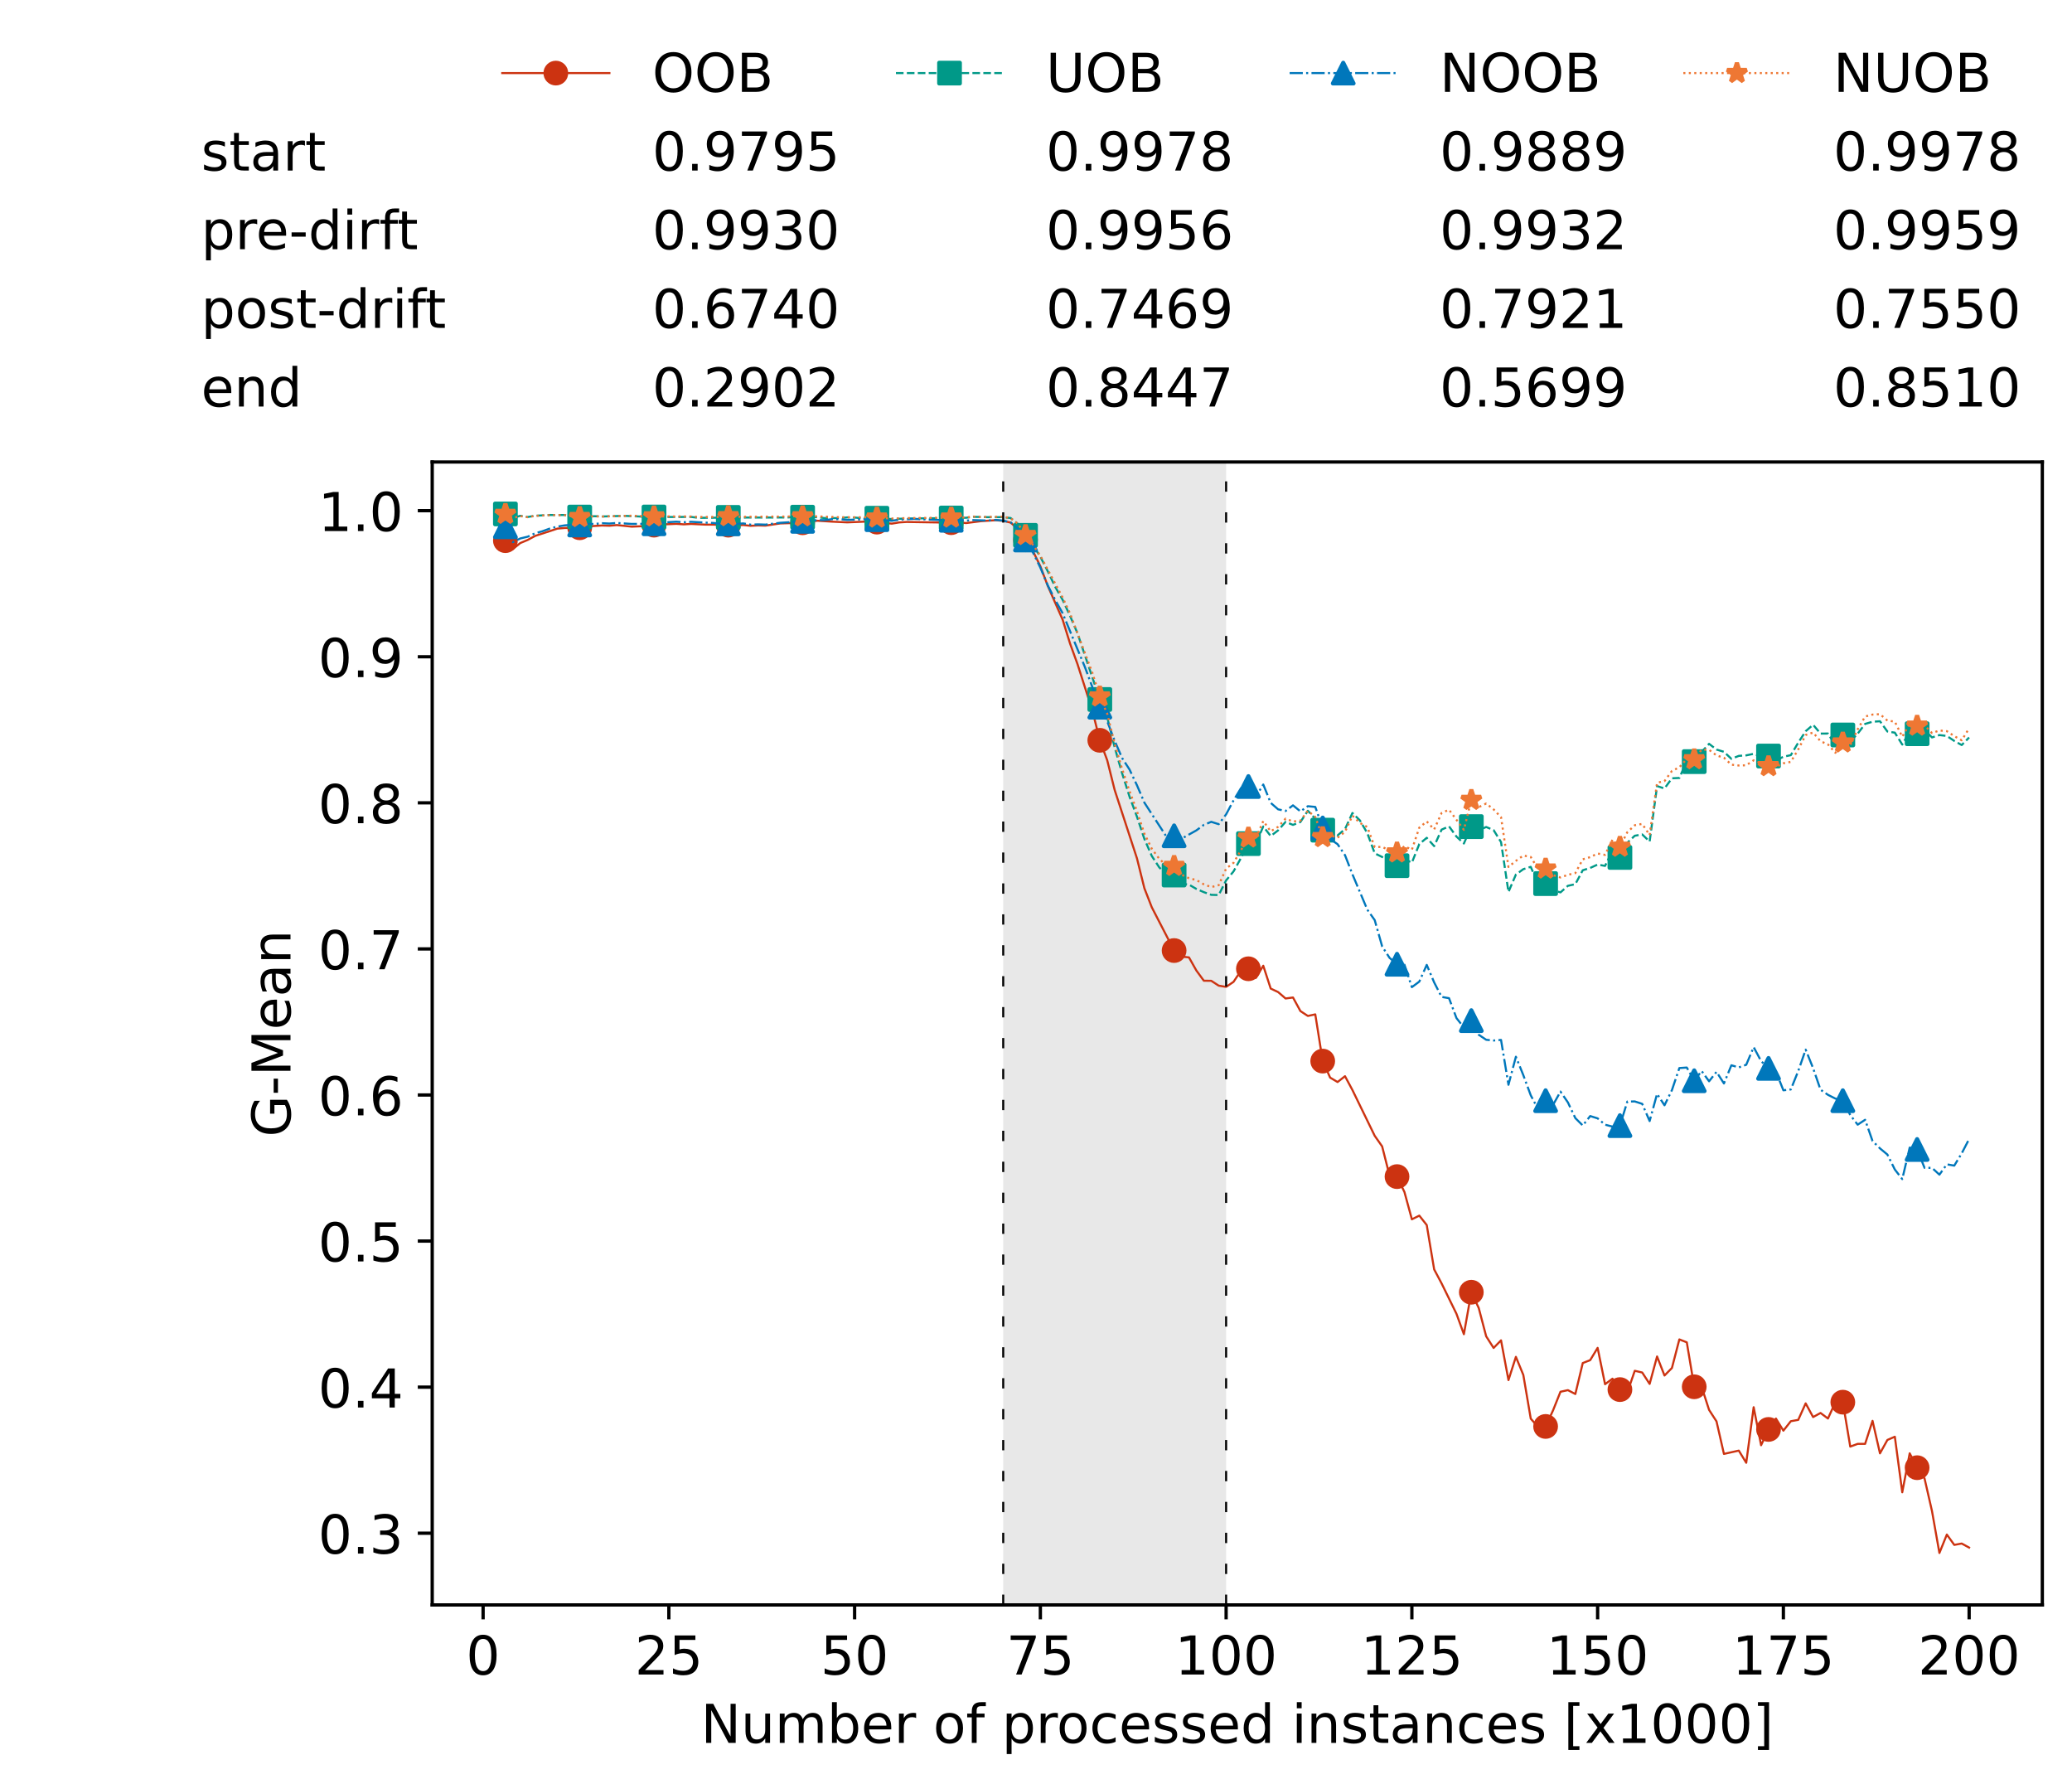 <?xml version="1.0" encoding="utf-8" standalone="no"?>
<!DOCTYPE svg PUBLIC "-//W3C//DTD SVG 1.1//EN"
  "http://www.w3.org/Graphics/SVG/1.1/DTD/svg11.dtd">
<!-- Created with matplotlib (https://matplotlib.org/) -->
<svg height="432.615pt" version="1.1" viewBox="0 0 502.65 432.615" width="502.65pt" xmlns="http://www.w3.org/2000/svg" xmlns:xlink="http://www.w3.org/1999/xlink">
 <defs>
  <style type="text/css">*{stroke-linecap:butt;stroke-linejoin:round;}</style>
 </defs>
 <g id="figure_1">
  <g id="patch_1">
   <path d="M 0 432.615 
L 502.65 432.615 
L 502.65 0 
L 0 0 
z
" style="fill:#ffffff;"/>
  </g>
  <g id="axes_1">
   <g id="patch_2">
    <path d="M 104.85 389.252 
L 495.45 389.252 
L 495.45 112.052 
L 104.85 112.052 
z
" style="fill:#ffffff;"/>
   </g>
   <g id="patch_3">
    <path clip-path="url(#p55f224a407)" d="M 297.446 389.252 
L 297.446 112.052 
L 243.372 112.052 
L 243.372 389.252 
z
" style="fill:#d3d3d3;opacity:0.5;"/>
   </g>
   <g id="matplotlib.axis_1">
    <g id="xtick_1">
     <g id="line2d_1">
      <defs>
       <path d="M 0 0 
L 0 3.5 
" id="me32072d383" style="stroke:#000000;stroke-width:0.8;"/>
      </defs>
      <g>
       <use style="stroke:#000000;stroke-width:0.8;" x="117.197" xlink:href="#me32072d383" y="389.252"/>
      </g>
     </g>
     <g id="text_1">
      <!-- 0 -->
      <g transform="translate(113.061 406.13)scale(0.13 -0.13)">
       <defs>
        <path d="M 31.781 66.406 
Q 24.172 66.406 20.328 58.906 
Q 16.5 51.422 16.5 36.375 
Q 16.5 21.391 20.328 13.891 
Q 24.172 6.391 31.781 6.391 
Q 39.453 6.391 43.281 13.891 
Q 47.125 21.391 47.125 36.375 
Q 47.125 51.422 43.281 58.906 
Q 39.453 66.406 31.781 66.406 
z
M 31.781 74.219 
Q 44.047 74.219 50.516 64.516 
Q 56.984 54.828 56.984 36.375 
Q 56.984 17.969 50.516 8.266 
Q 44.047 -1.422 31.781 -1.422 
Q 19.531 -1.422 13.062 8.266 
Q 6.594 17.969 6.594 36.375 
Q 6.594 54.828 13.062 64.516 
Q 19.531 74.219 31.781 74.219 
z
" id="DejaVuSans-48"/>
       </defs>
       <use xlink:href="#DejaVuSans-48"/>
      </g>
     </g>
    </g>
    <g id="xtick_2">
     <g id="line2d_2">
      <g>
       <use style="stroke:#000000;stroke-width:0.8;" x="162.259" xlink:href="#me32072d383" y="389.252"/>
      </g>
     </g>
     <g id="text_2">
      <!-- 25 -->
      <g transform="translate(153.988 406.13)scale(0.13 -0.13)">
       <defs>
        <path d="M 19.188 8.297 
L 53.609 8.297 
L 53.609 0 
L 7.328 0 
L 7.328 8.297 
Q 12.938 14.109 22.625 23.891 
Q 32.328 33.688 34.812 36.531 
Q 39.547 41.844 41.422 45.531 
Q 43.312 49.219 43.312 52.781 
Q 43.312 58.594 39.234 62.25 
Q 35.156 65.922 28.609 65.922 
Q 23.969 65.922 18.812 64.312 
Q 13.672 62.703 7.812 59.422 
L 7.812 69.391 
Q 13.766 71.781 18.938 73 
Q 24.125 74.219 28.422 74.219 
Q 39.75 74.219 46.484 68.547 
Q 53.219 62.891 53.219 53.422 
Q 53.219 48.922 51.531 44.891 
Q 49.859 40.875 45.406 35.406 
Q 44.188 33.984 37.641 27.219 
Q 31.109 20.453 19.188 8.297 
z
" id="DejaVuSans-50"/>
        <path d="M 10.797 72.906 
L 49.516 72.906 
L 49.516 64.594 
L 19.828 64.594 
L 19.828 46.734 
Q 21.969 47.469 24.109 47.828 
Q 26.266 48.188 28.422 48.188 
Q 40.625 48.188 47.75 41.5 
Q 54.891 34.812 54.891 23.391 
Q 54.891 11.625 47.562 5.094 
Q 40.234 -1.422 26.906 -1.422 
Q 22.312 -1.422 17.547 -0.641 
Q 12.797 0.141 7.719 1.703 
L 7.719 11.625 
Q 12.109 9.234 16.797 8.062 
Q 21.484 6.891 26.703 6.891 
Q 35.156 6.891 40.078 11.328 
Q 45.016 15.766 45.016 23.391 
Q 45.016 31 40.078 35.438 
Q 35.156 39.891 26.703 39.891 
Q 22.75 39.891 18.812 39.016 
Q 14.891 38.141 10.797 36.281 
z
" id="DejaVuSans-53"/>
       </defs>
       <use xlink:href="#DejaVuSans-50"/>
       <use x="63.623" xlink:href="#DejaVuSans-53"/>
      </g>
     </g>
    </g>
    <g id="xtick_3">
     <g id="line2d_3">
      <g>
       <use style="stroke:#000000;stroke-width:0.8;" x="207.322" xlink:href="#me32072d383" y="389.252"/>
      </g>
     </g>
     <g id="text_3">
      <!-- 50 -->
      <g transform="translate(199.05 406.13)scale(0.13 -0.13)">
       <use xlink:href="#DejaVuSans-53"/>
       <use x="63.623" xlink:href="#DejaVuSans-48"/>
      </g>
     </g>
    </g>
    <g id="xtick_4">
     <g id="line2d_4">
      <g>
       <use style="stroke:#000000;stroke-width:0.8;" x="252.384" xlink:href="#me32072d383" y="389.252"/>
      </g>
     </g>
     <g id="text_4">
      <!-- 75 -->
      <g transform="translate(244.113 406.13)scale(0.13 -0.13)">
       <defs>
        <path d="M 8.203 72.906 
L 55.078 72.906 
L 55.078 68.703 
L 28.609 0 
L 18.312 0 
L 43.219 64.594 
L 8.203 64.594 
z
" id="DejaVuSans-55"/>
       </defs>
       <use xlink:href="#DejaVuSans-55"/>
       <use x="63.623" xlink:href="#DejaVuSans-53"/>
      </g>
     </g>
    </g>
    <g id="xtick_5">
     <g id="line2d_5">
      <g>
       <use style="stroke:#000000;stroke-width:0.8;" x="297.446" xlink:href="#me32072d383" y="389.252"/>
      </g>
     </g>
     <g id="text_5">
      <!-- 100 -->
      <g transform="translate(285.039 406.13)scale(0.13 -0.13)">
       <defs>
        <path d="M 12.406 8.297 
L 28.516 8.297 
L 28.516 63.922 
L 10.984 60.406 
L 10.984 69.391 
L 28.422 72.906 
L 38.281 72.906 
L 38.281 8.297 
L 54.391 8.297 
L 54.391 0 
L 12.406 0 
z
" id="DejaVuSans-49"/>
       </defs>
       <use xlink:href="#DejaVuSans-49"/>
       <use x="63.623" xlink:href="#DejaVuSans-48"/>
       <use x="127.246" xlink:href="#DejaVuSans-48"/>
      </g>
     </g>
    </g>
    <g id="xtick_6">
     <g id="line2d_6">
      <g>
       <use style="stroke:#000000;stroke-width:0.8;" x="342.509" xlink:href="#me32072d383" y="389.252"/>
      </g>
     </g>
     <g id="text_6">
      <!-- 125 -->
      <g transform="translate(330.102 406.13)scale(0.13 -0.13)">
       <use xlink:href="#DejaVuSans-49"/>
       <use x="63.623" xlink:href="#DejaVuSans-50"/>
       <use x="127.246" xlink:href="#DejaVuSans-53"/>
      </g>
     </g>
    </g>
    <g id="xtick_7">
     <g id="line2d_7">
      <g>
       <use style="stroke:#000000;stroke-width:0.8;" x="387.571" xlink:href="#me32072d383" y="389.252"/>
      </g>
     </g>
     <g id="text_7">
      <!-- 150 -->
      <g transform="translate(375.164 406.13)scale(0.13 -0.13)">
       <use xlink:href="#DejaVuSans-49"/>
       <use x="63.623" xlink:href="#DejaVuSans-53"/>
       <use x="127.246" xlink:href="#DejaVuSans-48"/>
      </g>
     </g>
    </g>
    <g id="xtick_8">
     <g id="line2d_8">
      <g>
       <use style="stroke:#000000;stroke-width:0.8;" x="432.633" xlink:href="#me32072d383" y="389.252"/>
      </g>
     </g>
     <g id="text_8">
      <!-- 175 -->
      <g transform="translate(420.226 406.13)scale(0.13 -0.13)">
       <use xlink:href="#DejaVuSans-49"/>
       <use x="63.623" xlink:href="#DejaVuSans-55"/>
       <use x="127.246" xlink:href="#DejaVuSans-53"/>
      </g>
     </g>
    </g>
    <g id="xtick_9">
     <g id="line2d_9">
      <g>
       <use style="stroke:#000000;stroke-width:0.8;" x="477.695" xlink:href="#me32072d383" y="389.252"/>
      </g>
     </g>
     <g id="text_9">
      <!-- 200 -->
      <g transform="translate(465.289 406.13)scale(0.13 -0.13)">
       <use xlink:href="#DejaVuSans-50"/>
       <use x="63.623" xlink:href="#DejaVuSans-48"/>
       <use x="127.246" xlink:href="#DejaVuSans-48"/>
      </g>
     </g>
    </g>
    <g id="text_10">
     <!-- Number of processed instances [x1000] -->
     <g transform="translate(170.025 422.711)scale(0.13 -0.13)">
      <defs>
       <path d="M 9.812 72.906 
L 23.094 72.906 
L 55.422 11.922 
L 55.422 72.906 
L 64.984 72.906 
L 64.984 0 
L 51.703 0 
L 19.391 60.984 
L 19.391 0 
L 9.812 0 
z
" id="DejaVuSans-78"/>
       <path d="M 8.5 21.578 
L 8.5 54.688 
L 17.484 54.688 
L 17.484 21.922 
Q 17.484 14.156 20.5 10.266 
Q 23.531 6.391 29.594 6.391 
Q 36.859 6.391 41.078 11.031 
Q 45.312 15.672 45.312 23.688 
L 45.312 54.688 
L 54.297 54.688 
L 54.297 0 
L 45.312 0 
L 45.312 8.406 
Q 42.047 3.422 37.719 1 
Q 33.406 -1.422 27.688 -1.422 
Q 18.266 -1.422 13.375 4.438 
Q 8.5 10.297 8.5 21.578 
z
M 31.109 56 
z
" id="DejaVuSans-117"/>
       <path d="M 52 44.188 
Q 55.375 50.25 60.062 53.125 
Q 64.75 56 71.094 56 
Q 79.641 56 84.281 50.016 
Q 88.922 44.047 88.922 33.016 
L 88.922 0 
L 79.891 0 
L 79.891 32.719 
Q 79.891 40.578 77.094 44.375 
Q 74.312 48.188 68.609 48.188 
Q 61.625 48.188 57.562 43.547 
Q 53.516 38.922 53.516 30.906 
L 53.516 0 
L 44.484 0 
L 44.484 32.719 
Q 44.484 40.625 41.703 44.406 
Q 38.922 48.188 33.109 48.188 
Q 26.219 48.188 22.156 43.531 
Q 18.109 38.875 18.109 30.906 
L 18.109 0 
L 9.078 0 
L 9.078 54.688 
L 18.109 54.688 
L 18.109 46.188 
Q 21.188 51.219 25.484 53.609 
Q 29.781 56 35.688 56 
Q 41.656 56 45.828 52.969 
Q 50 49.953 52 44.188 
z
" id="DejaVuSans-109"/>
       <path d="M 48.688 27.297 
Q 48.688 37.203 44.609 42.844 
Q 40.531 48.484 33.406 48.484 
Q 26.266 48.484 22.188 42.844 
Q 18.109 37.203 18.109 27.297 
Q 18.109 17.391 22.188 11.75 
Q 26.266 6.109 33.406 6.109 
Q 40.531 6.109 44.609 11.75 
Q 48.688 17.391 48.688 27.297 
z
M 18.109 46.391 
Q 20.953 51.266 25.266 53.625 
Q 29.594 56 35.594 56 
Q 45.562 56 51.781 48.094 
Q 58.016 40.188 58.016 27.297 
Q 58.016 14.406 51.781 6.484 
Q 45.562 -1.422 35.594 -1.422 
Q 29.594 -1.422 25.266 0.953 
Q 20.953 3.328 18.109 8.203 
L 18.109 0 
L 9.078 0 
L 9.078 75.984 
L 18.109 75.984 
z
" id="DejaVuSans-98"/>
       <path d="M 56.203 29.594 
L 56.203 25.203 
L 14.891 25.203 
Q 15.484 15.922 20.484 11.062 
Q 25.484 6.203 34.422 6.203 
Q 39.594 6.203 44.453 7.469 
Q 49.312 8.734 54.109 11.281 
L 54.109 2.781 
Q 49.266 0.734 44.188 -0.344 
Q 39.109 -1.422 33.891 -1.422 
Q 20.797 -1.422 13.156 6.188 
Q 5.516 13.812 5.516 26.812 
Q 5.516 40.234 12.766 48.109 
Q 20.016 56 32.328 56 
Q 43.359 56 49.781 48.891 
Q 56.203 41.797 56.203 29.594 
z
M 47.219 32.234 
Q 47.125 39.594 43.094 43.984 
Q 39.062 48.391 32.422 48.391 
Q 24.906 48.391 20.391 44.141 
Q 15.875 39.891 15.188 32.172 
z
" id="DejaVuSans-101"/>
       <path d="M 41.109 46.297 
Q 39.594 47.172 37.812 47.578 
Q 36.031 48 33.891 48 
Q 26.266 48 22.188 43.047 
Q 18.109 38.094 18.109 28.812 
L 18.109 0 
L 9.078 0 
L 9.078 54.688 
L 18.109 54.688 
L 18.109 46.188 
Q 20.953 51.172 25.484 53.578 
Q 30.031 56 36.531 56 
Q 37.453 56 38.578 55.875 
Q 39.703 55.766 41.062 55.516 
z
" id="DejaVuSans-114"/>
       <path id="DejaVuSans-32"/>
       <path d="M 30.609 48.391 
Q 23.391 48.391 19.188 42.75 
Q 14.984 37.109 14.984 27.297 
Q 14.984 17.484 19.156 11.844 
Q 23.344 6.203 30.609 6.203 
Q 37.797 6.203 41.984 11.859 
Q 46.188 17.531 46.188 27.297 
Q 46.188 37.016 41.984 42.703 
Q 37.797 48.391 30.609 48.391 
z
M 30.609 56 
Q 42.328 56 49.016 48.375 
Q 55.719 40.766 55.719 27.297 
Q 55.719 13.875 49.016 6.219 
Q 42.328 -1.422 30.609 -1.422 
Q 18.844 -1.422 12.172 6.219 
Q 5.516 13.875 5.516 27.297 
Q 5.516 40.766 12.172 48.375 
Q 18.844 56 30.609 56 
z
" id="DejaVuSans-111"/>
       <path d="M 37.109 75.984 
L 37.109 68.5 
L 28.516 68.5 
Q 23.688 68.5 21.797 66.547 
Q 19.922 64.594 19.922 59.516 
L 19.922 54.688 
L 34.719 54.688 
L 34.719 47.703 
L 19.922 47.703 
L 19.922 0 
L 10.891 0 
L 10.891 47.703 
L 2.297 47.703 
L 2.297 54.688 
L 10.891 54.688 
L 10.891 58.5 
Q 10.891 67.625 15.141 71.797 
Q 19.391 75.984 28.609 75.984 
z
" id="DejaVuSans-102"/>
       <path d="M 18.109 8.203 
L 18.109 -20.797 
L 9.078 -20.797 
L 9.078 54.688 
L 18.109 54.688 
L 18.109 46.391 
Q 20.953 51.266 25.266 53.625 
Q 29.594 56 35.594 56 
Q 45.562 56 51.781 48.094 
Q 58.016 40.188 58.016 27.297 
Q 58.016 14.406 51.781 6.484 
Q 45.562 -1.422 35.594 -1.422 
Q 29.594 -1.422 25.266 0.953 
Q 20.953 3.328 18.109 8.203 
z
M 48.688 27.297 
Q 48.688 37.203 44.609 42.844 
Q 40.531 48.484 33.406 48.484 
Q 26.266 48.484 22.188 42.844 
Q 18.109 37.203 18.109 27.297 
Q 18.109 17.391 22.188 11.75 
Q 26.266 6.109 33.406 6.109 
Q 40.531 6.109 44.609 11.75 
Q 48.688 17.391 48.688 27.297 
z
" id="DejaVuSans-112"/>
       <path d="M 48.781 52.594 
L 48.781 44.188 
Q 44.969 46.297 41.141 47.344 
Q 37.312 48.391 33.406 48.391 
Q 24.656 48.391 19.812 42.844 
Q 14.984 37.312 14.984 27.297 
Q 14.984 17.281 19.812 11.734 
Q 24.656 6.203 33.406 6.203 
Q 37.312 6.203 41.141 7.25 
Q 44.969 8.297 48.781 10.406 
L 48.781 2.094 
Q 45.016 0.344 40.984 -0.531 
Q 36.969 -1.422 32.422 -1.422 
Q 20.062 -1.422 12.781 6.344 
Q 5.516 14.109 5.516 27.297 
Q 5.516 40.672 12.859 48.328 
Q 20.219 56 33.016 56 
Q 37.156 56 41.109 55.141 
Q 45.062 54.297 48.781 52.594 
z
" id="DejaVuSans-99"/>
       <path d="M 44.281 53.078 
L 44.281 44.578 
Q 40.484 46.531 36.375 47.5 
Q 32.281 48.484 27.875 48.484 
Q 21.188 48.484 17.844 46.438 
Q 14.5 44.391 14.5 40.281 
Q 14.5 37.156 16.891 35.375 
Q 19.281 33.594 26.516 31.984 
L 29.594 31.297 
Q 39.156 29.25 43.188 25.516 
Q 47.219 21.781 47.219 15.094 
Q 47.219 7.469 41.188 3.016 
Q 35.156 -1.422 24.609 -1.422 
Q 20.219 -1.422 15.453 -0.562 
Q 10.688 0.297 5.422 2 
L 5.422 11.281 
Q 10.406 8.688 15.234 7.391 
Q 20.062 6.109 24.812 6.109 
Q 31.156 6.109 34.562 8.281 
Q 37.984 10.453 37.984 14.406 
Q 37.984 18.062 35.516 20.016 
Q 33.062 21.969 24.703 23.781 
L 21.578 24.516 
Q 13.234 26.266 9.516 29.906 
Q 5.812 33.547 5.812 39.891 
Q 5.812 47.609 11.281 51.797 
Q 16.75 56 26.812 56 
Q 31.781 56 36.172 55.266 
Q 40.578 54.547 44.281 53.078 
z
" id="DejaVuSans-115"/>
       <path d="M 45.406 46.391 
L 45.406 75.984 
L 54.391 75.984 
L 54.391 0 
L 45.406 0 
L 45.406 8.203 
Q 42.578 3.328 38.25 0.953 
Q 33.938 -1.422 27.875 -1.422 
Q 17.969 -1.422 11.734 6.484 
Q 5.516 14.406 5.516 27.297 
Q 5.516 40.188 11.734 48.094 
Q 17.969 56 27.875 56 
Q 33.938 56 38.25 53.625 
Q 42.578 51.266 45.406 46.391 
z
M 14.797 27.297 
Q 14.797 17.391 18.875 11.75 
Q 22.953 6.109 30.078 6.109 
Q 37.203 6.109 41.297 11.75 
Q 45.406 17.391 45.406 27.297 
Q 45.406 37.203 41.297 42.844 
Q 37.203 48.484 30.078 48.484 
Q 22.953 48.484 18.875 42.844 
Q 14.797 37.203 14.797 27.297 
z
" id="DejaVuSans-100"/>
       <path d="M 9.422 54.688 
L 18.406 54.688 
L 18.406 0 
L 9.422 0 
z
M 9.422 75.984 
L 18.406 75.984 
L 18.406 64.594 
L 9.422 64.594 
z
" id="DejaVuSans-105"/>
       <path d="M 54.891 33.016 
L 54.891 0 
L 45.906 0 
L 45.906 32.719 
Q 45.906 40.484 42.875 44.328 
Q 39.844 48.188 33.797 48.188 
Q 26.516 48.188 22.312 43.547 
Q 18.109 38.922 18.109 30.906 
L 18.109 0 
L 9.078 0 
L 9.078 54.688 
L 18.109 54.688 
L 18.109 46.188 
Q 21.344 51.125 25.703 53.562 
Q 30.078 56 35.797 56 
Q 45.219 56 50.047 50.172 
Q 54.891 44.344 54.891 33.016 
z
" id="DejaVuSans-110"/>
       <path d="M 18.312 70.219 
L 18.312 54.688 
L 36.812 54.688 
L 36.812 47.703 
L 18.312 47.703 
L 18.312 18.016 
Q 18.312 11.328 20.141 9.422 
Q 21.969 7.516 27.594 7.516 
L 36.812 7.516 
L 36.812 0 
L 27.594 0 
Q 17.188 0 13.234 3.875 
Q 9.281 7.766 9.281 18.016 
L 9.281 47.703 
L 2.688 47.703 
L 2.688 54.688 
L 9.281 54.688 
L 9.281 70.219 
z
" id="DejaVuSans-116"/>
       <path d="M 34.281 27.484 
Q 23.391 27.484 19.188 25 
Q 14.984 22.516 14.984 16.5 
Q 14.984 11.719 18.141 8.906 
Q 21.297 6.109 26.703 6.109 
Q 34.188 6.109 38.703 11.406 
Q 43.219 16.703 43.219 25.484 
L 43.219 27.484 
z
M 52.203 31.203 
L 52.203 0 
L 43.219 0 
L 43.219 8.297 
Q 40.141 3.328 35.547 0.953 
Q 30.953 -1.422 24.312 -1.422 
Q 15.922 -1.422 10.953 3.297 
Q 6 8.016 6 15.922 
Q 6 25.141 12.172 29.828 
Q 18.359 34.516 30.609 34.516 
L 43.219 34.516 
L 43.219 35.406 
Q 43.219 41.609 39.141 45 
Q 35.062 48.391 27.688 48.391 
Q 23 48.391 18.547 47.266 
Q 14.109 46.141 10.016 43.891 
L 10.016 52.203 
Q 14.938 54.109 19.578 55.047 
Q 24.219 56 28.609 56 
Q 40.484 56 46.344 49.844 
Q 52.203 43.703 52.203 31.203 
z
" id="DejaVuSans-97"/>
       <path d="M 8.594 75.984 
L 29.297 75.984 
L 29.297 69 
L 17.578 69 
L 17.578 -6.203 
L 29.297 -6.203 
L 29.297 -13.188 
L 8.594 -13.188 
z
" id="DejaVuSans-91"/>
       <path d="M 54.891 54.688 
L 35.109 28.078 
L 55.906 0 
L 45.312 0 
L 29.391 21.484 
L 13.484 0 
L 2.875 0 
L 24.125 28.609 
L 4.688 54.688 
L 15.281 54.688 
L 29.781 35.203 
L 44.281 54.688 
z
" id="DejaVuSans-120"/>
       <path d="M 30.422 75.984 
L 30.422 -13.188 
L 9.719 -13.188 
L 9.719 -6.203 
L 21.391 -6.203 
L 21.391 69 
L 9.719 69 
L 9.719 75.984 
z
" id="DejaVuSans-93"/>
      </defs>
      <use xlink:href="#DejaVuSans-78"/>
      <use x="74.805" xlink:href="#DejaVuSans-117"/>
      <use x="138.184" xlink:href="#DejaVuSans-109"/>
      <use x="235.596" xlink:href="#DejaVuSans-98"/>
      <use x="299.072" xlink:href="#DejaVuSans-101"/>
      <use x="360.596" xlink:href="#DejaVuSans-114"/>
      <use x="401.709" xlink:href="#DejaVuSans-32"/>
      <use x="433.496" xlink:href="#DejaVuSans-111"/>
      <use x="494.678" xlink:href="#DejaVuSans-102"/>
      <use x="529.883" xlink:href="#DejaVuSans-32"/>
      <use x="561.67" xlink:href="#DejaVuSans-112"/>
      <use x="625.146" xlink:href="#DejaVuSans-114"/>
      <use x="664.01" xlink:href="#DejaVuSans-111"/>
      <use x="725.191" xlink:href="#DejaVuSans-99"/>
      <use x="780.172" xlink:href="#DejaVuSans-101"/>
      <use x="841.695" xlink:href="#DejaVuSans-115"/>
      <use x="893.795" xlink:href="#DejaVuSans-115"/>
      <use x="945.895" xlink:href="#DejaVuSans-101"/>
      <use x="1007.418" xlink:href="#DejaVuSans-100"/>
      <use x="1070.895" xlink:href="#DejaVuSans-32"/>
      <use x="1102.682" xlink:href="#DejaVuSans-105"/>
      <use x="1130.465" xlink:href="#DejaVuSans-110"/>
      <use x="1193.844" xlink:href="#DejaVuSans-115"/>
      <use x="1245.943" xlink:href="#DejaVuSans-116"/>
      <use x="1285.152" xlink:href="#DejaVuSans-97"/>
      <use x="1346.432" xlink:href="#DejaVuSans-110"/>
      <use x="1409.811" xlink:href="#DejaVuSans-99"/>
      <use x="1464.791" xlink:href="#DejaVuSans-101"/>
      <use x="1526.314" xlink:href="#DejaVuSans-115"/>
      <use x="1578.414" xlink:href="#DejaVuSans-32"/>
      <use x="1610.201" xlink:href="#DejaVuSans-91"/>
      <use x="1649.215" xlink:href="#DejaVuSans-120"/>
      <use x="1708.395" xlink:href="#DejaVuSans-49"/>
      <use x="1772.018" xlink:href="#DejaVuSans-48"/>
      <use x="1835.641" xlink:href="#DejaVuSans-48"/>
      <use x="1899.264" xlink:href="#DejaVuSans-48"/>
      <use x="1962.887" xlink:href="#DejaVuSans-93"/>
     </g>
    </g>
   </g>
   <g id="matplotlib.axis_2">
    <g id="ytick_1">
     <g id="line2d_10">
      <defs>
       <path d="M 0 0 
L -3.5 0 
" id="mc303e096c1" style="stroke:#000000;stroke-width:0.8;"/>
      </defs>
      <g>
       <use style="stroke:#000000;stroke-width:0.8;" x="104.85" xlink:href="#mc303e096c1" y="371.857"/>
      </g>
     </g>
     <g id="text_11">
      <!-- 0.3 -->
      <g transform="translate(77.176 376.796)scale(0.13 -0.13)">
       <defs>
        <path d="M 10.688 12.406 
L 21 12.406 
L 21 0 
L 10.688 0 
z
" id="DejaVuSans-46"/>
        <path d="M 40.578 39.312 
Q 47.656 37.797 51.625 33 
Q 55.609 28.219 55.609 21.188 
Q 55.609 10.406 48.188 4.484 
Q 40.766 -1.422 27.094 -1.422 
Q 22.516 -1.422 17.656 -0.516 
Q 12.797 0.391 7.625 2.203 
L 7.625 11.719 
Q 11.719 9.328 16.594 8.109 
Q 21.484 6.891 26.812 6.891 
Q 36.078 6.891 40.938 10.547 
Q 45.797 14.203 45.797 21.188 
Q 45.797 27.641 41.281 31.266 
Q 36.766 34.906 28.719 34.906 
L 20.219 34.906 
L 20.219 43.016 
L 29.109 43.016 
Q 36.375 43.016 40.234 45.922 
Q 44.094 48.828 44.094 54.297 
Q 44.094 59.906 40.109 62.906 
Q 36.141 65.922 28.719 65.922 
Q 24.656 65.922 20.016 65.031 
Q 15.375 64.156 9.812 62.312 
L 9.812 71.094 
Q 15.438 72.656 20.344 73.438 
Q 25.25 74.219 29.594 74.219 
Q 40.828 74.219 47.359 69.109 
Q 53.906 64.016 53.906 55.328 
Q 53.906 49.266 50.438 45.094 
Q 46.969 40.922 40.578 39.312 
z
" id="DejaVuSans-51"/>
       </defs>
       <use xlink:href="#DejaVuSans-48"/>
       <use x="63.623" xlink:href="#DejaVuSans-46"/>
       <use x="95.41" xlink:href="#DejaVuSans-51"/>
      </g>
     </g>
    </g>
    <g id="ytick_2">
     <g id="line2d_11">
      <g>
       <use style="stroke:#000000;stroke-width:0.8;" x="104.85" xlink:href="#mc303e096c1" y="336.429"/>
      </g>
     </g>
     <g id="text_12">
      <!-- 0.4 -->
      <g transform="translate(77.176 341.368)scale(0.13 -0.13)">
       <defs>
        <path d="M 37.797 64.312 
L 12.891 25.391 
L 37.797 25.391 
z
M 35.203 72.906 
L 47.609 72.906 
L 47.609 25.391 
L 58.016 25.391 
L 58.016 17.188 
L 47.609 17.188 
L 47.609 0 
L 37.797 0 
L 37.797 17.188 
L 4.891 17.188 
L 4.891 26.703 
z
" id="DejaVuSans-52"/>
       </defs>
       <use xlink:href="#DejaVuSans-48"/>
       <use x="63.623" xlink:href="#DejaVuSans-46"/>
       <use x="95.41" xlink:href="#DejaVuSans-52"/>
      </g>
     </g>
    </g>
    <g id="ytick_3">
     <g id="line2d_12">
      <g>
       <use style="stroke:#000000;stroke-width:0.8;" x="104.85" xlink:href="#mc303e096c1" y="301"/>
      </g>
     </g>
     <g id="text_13">
      <!-- 0.5 -->
      <g transform="translate(77.176 305.939)scale(0.13 -0.13)">
       <use xlink:href="#DejaVuSans-48"/>
       <use x="63.623" xlink:href="#DejaVuSans-46"/>
       <use x="95.41" xlink:href="#DejaVuSans-53"/>
      </g>
     </g>
    </g>
    <g id="ytick_4">
     <g id="line2d_13">
      <g>
       <use style="stroke:#000000;stroke-width:0.8;" x="104.85" xlink:href="#mc303e096c1" y="265.572"/>
      </g>
     </g>
     <g id="text_14">
      <!-- 0.6 -->
      <g transform="translate(77.176 270.511)scale(0.13 -0.13)">
       <defs>
        <path d="M 33.016 40.375 
Q 26.375 40.375 22.484 35.828 
Q 18.609 31.297 18.609 23.391 
Q 18.609 15.531 22.484 10.953 
Q 26.375 6.391 33.016 6.391 
Q 39.656 6.391 43.531 10.953 
Q 47.406 15.531 47.406 23.391 
Q 47.406 31.297 43.531 35.828 
Q 39.656 40.375 33.016 40.375 
z
M 52.594 71.297 
L 52.594 62.312 
Q 48.875 64.062 45.094 64.984 
Q 41.312 65.922 37.594 65.922 
Q 27.828 65.922 22.672 59.328 
Q 17.531 52.734 16.797 39.406 
Q 19.672 43.656 24.016 45.922 
Q 28.375 48.188 33.594 48.188 
Q 44.578 48.188 50.953 41.516 
Q 57.328 34.859 57.328 23.391 
Q 57.328 12.156 50.688 5.359 
Q 44.047 -1.422 33.016 -1.422 
Q 20.359 -1.422 13.672 8.266 
Q 6.984 17.969 6.984 36.375 
Q 6.984 53.656 15.188 63.938 
Q 23.391 74.219 37.203 74.219 
Q 40.922 74.219 44.703 73.484 
Q 48.484 72.75 52.594 71.297 
z
" id="DejaVuSans-54"/>
       </defs>
       <use xlink:href="#DejaVuSans-48"/>
       <use x="63.623" xlink:href="#DejaVuSans-46"/>
       <use x="95.41" xlink:href="#DejaVuSans-54"/>
      </g>
     </g>
    </g>
    <g id="ytick_5">
     <g id="line2d_14">
      <g>
       <use style="stroke:#000000;stroke-width:0.8;" x="104.85" xlink:href="#mc303e096c1" y="230.143"/>
      </g>
     </g>
     <g id="text_15">
      <!-- 0.7 -->
      <g transform="translate(77.176 235.082)scale(0.13 -0.13)">
       <use xlink:href="#DejaVuSans-48"/>
       <use x="63.623" xlink:href="#DejaVuSans-46"/>
       <use x="95.41" xlink:href="#DejaVuSans-55"/>
      </g>
     </g>
    </g>
    <g id="ytick_6">
     <g id="line2d_15">
      <g>
       <use style="stroke:#000000;stroke-width:0.8;" x="104.85" xlink:href="#mc303e096c1" y="194.715"/>
      </g>
     </g>
     <g id="text_16">
      <!-- 0.8 -->
      <g transform="translate(77.176 199.654)scale(0.13 -0.13)">
       <defs>
        <path d="M 31.781 34.625 
Q 24.75 34.625 20.719 30.859 
Q 16.703 27.094 16.703 20.516 
Q 16.703 13.922 20.719 10.156 
Q 24.75 6.391 31.781 6.391 
Q 38.812 6.391 42.859 10.172 
Q 46.922 13.969 46.922 20.516 
Q 46.922 27.094 42.891 30.859 
Q 38.875 34.625 31.781 34.625 
z
M 21.922 38.812 
Q 15.578 40.375 12.031 44.719 
Q 8.5 49.078 8.5 55.328 
Q 8.5 64.062 14.719 69.141 
Q 20.953 74.219 31.781 74.219 
Q 42.672 74.219 48.875 69.141 
Q 55.078 64.062 55.078 55.328 
Q 55.078 49.078 51.531 44.719 
Q 48 40.375 41.703 38.812 
Q 48.828 37.156 52.797 32.312 
Q 56.781 27.484 56.781 20.516 
Q 56.781 9.906 50.312 4.234 
Q 43.844 -1.422 31.781 -1.422 
Q 19.734 -1.422 13.25 4.234 
Q 6.781 9.906 6.781 20.516 
Q 6.781 27.484 10.781 32.312 
Q 14.797 37.156 21.922 38.812 
z
M 18.312 54.391 
Q 18.312 48.734 21.844 45.562 
Q 25.391 42.391 31.781 42.391 
Q 38.141 42.391 41.719 45.562 
Q 45.312 48.734 45.312 54.391 
Q 45.312 60.062 41.719 63.234 
Q 38.141 66.406 31.781 66.406 
Q 25.391 66.406 21.844 63.234 
Q 18.312 60.062 18.312 54.391 
z
" id="DejaVuSans-56"/>
       </defs>
       <use xlink:href="#DejaVuSans-48"/>
       <use x="63.623" xlink:href="#DejaVuSans-46"/>
       <use x="95.41" xlink:href="#DejaVuSans-56"/>
      </g>
     </g>
    </g>
    <g id="ytick_7">
     <g id="line2d_16">
      <g>
       <use style="stroke:#000000;stroke-width:0.8;" x="104.85" xlink:href="#mc303e096c1" y="159.286"/>
      </g>
     </g>
     <g id="text_17">
      <!-- 0.9 -->
      <g transform="translate(77.176 164.225)scale(0.13 -0.13)">
       <defs>
        <path d="M 10.984 1.516 
L 10.984 10.5 
Q 14.703 8.734 18.5 7.812 
Q 22.312 6.891 25.984 6.891 
Q 35.75 6.891 40.891 13.453 
Q 46.047 20.016 46.781 33.406 
Q 43.953 29.203 39.594 26.953 
Q 35.25 24.703 29.984 24.703 
Q 19.047 24.703 12.672 31.312 
Q 6.297 37.938 6.297 49.422 
Q 6.297 60.641 12.938 67.422 
Q 19.578 74.219 30.609 74.219 
Q 43.266 74.219 49.922 64.516 
Q 56.594 54.828 56.594 36.375 
Q 56.594 19.141 48.406 8.859 
Q 40.234 -1.422 26.422 -1.422 
Q 22.703 -1.422 18.891 -0.688 
Q 15.094 0.047 10.984 1.516 
z
M 30.609 32.422 
Q 37.25 32.422 41.125 36.953 
Q 45.016 41.5 45.016 49.422 
Q 45.016 57.281 41.125 61.844 
Q 37.25 66.406 30.609 66.406 
Q 23.969 66.406 20.094 61.844 
Q 16.219 57.281 16.219 49.422 
Q 16.219 41.5 20.094 36.953 
Q 23.969 32.422 30.609 32.422 
z
" id="DejaVuSans-57"/>
       </defs>
       <use xlink:href="#DejaVuSans-48"/>
       <use x="63.623" xlink:href="#DejaVuSans-46"/>
       <use x="95.41" xlink:href="#DejaVuSans-57"/>
      </g>
     </g>
    </g>
    <g id="ytick_8">
     <g id="line2d_17">
      <g>
       <use style="stroke:#000000;stroke-width:0.8;" x="104.85" xlink:href="#mc303e096c1" y="123.857"/>
      </g>
     </g>
     <g id="text_18">
      <!-- 1.0 -->
      <g transform="translate(77.176 128.796)scale(0.13 -0.13)">
       <use xlink:href="#DejaVuSans-49"/>
       <use x="63.623" xlink:href="#DejaVuSans-46"/>
       <use x="95.41" xlink:href="#DejaVuSans-48"/>
      </g>
     </g>
    </g>
    <g id="text_19">
     <!-- G-Mean -->
     <g transform="translate(70.472 275.744)rotate(-90)scale(0.13 -0.13)">
      <defs>
       <path d="M 59.516 10.406 
L 59.516 29.984 
L 43.406 29.984 
L 43.406 38.094 
L 69.281 38.094 
L 69.281 6.781 
Q 63.578 2.734 56.688 0.656 
Q 49.812 -1.422 42 -1.422 
Q 24.906 -1.422 15.25 8.562 
Q 5.609 18.562 5.609 36.375 
Q 5.609 54.25 15.25 64.234 
Q 24.906 74.219 42 74.219 
Q 49.125 74.219 55.547 72.453 
Q 61.969 70.703 67.391 67.281 
L 67.391 56.781 
Q 61.922 61.422 55.766 63.766 
Q 49.609 66.109 42.828 66.109 
Q 29.438 66.109 22.719 58.641 
Q 16.016 51.172 16.016 36.375 
Q 16.016 21.625 22.719 14.156 
Q 29.438 6.688 42.828 6.688 
Q 48.047 6.688 52.141 7.594 
Q 56.25 8.5 59.516 10.406 
z
" id="DejaVuSans-71"/>
       <path d="M 4.891 31.391 
L 31.203 31.391 
L 31.203 23.391 
L 4.891 23.391 
z
" id="DejaVuSans-45"/>
       <path d="M 9.812 72.906 
L 24.516 72.906 
L 43.109 23.297 
L 61.812 72.906 
L 76.516 72.906 
L 76.516 0 
L 66.891 0 
L 66.891 64.016 
L 48.094 14.016 
L 38.188 14.016 
L 19.391 64.016 
L 19.391 0 
L 9.812 0 
z
" id="DejaVuSans-77"/>
      </defs>
      <use xlink:href="#DejaVuSans-71"/>
      <use x="77.49" xlink:href="#DejaVuSans-45"/>
      <use x="113.574" xlink:href="#DejaVuSans-77"/>
      <use x="199.854" xlink:href="#DejaVuSans-101"/>
      <use x="261.377" xlink:href="#DejaVuSans-97"/>
      <use x="322.656" xlink:href="#DejaVuSans-110"/>
     </g>
    </g>
   </g>
   <g id="line2d_18"/>
   <g id="line2d_19"/>
   <g id="line2d_20"/>
   <g id="line2d_21"/>
   <g id="line2d_22"/>
   <g id="line2d_23">
    <path clip-path="url(#p55f224a407)" d="M 122.605 131.127 
L 124.407 133.165 
L 126.21 131.714 
L 128.012 130.955 
L 129.815 129.978 
L 135.222 128.204 
L 137.024 128.055 
L 140.629 128 
L 142.432 127.671 
L 146.037 127.453 
L 147.839 127.513 
L 149.642 127.347 
L 153.247 127.727 
L 156.852 127.577 
L 160.457 127.205 
L 164.062 127.046 
L 165.864 127.169 
L 167.667 127.068 
L 171.272 127.241 
L 173.074 127.234 
L 176.679 127.368 
L 178.482 127.408 
L 180.284 127.332 
L 182.087 127.528 
L 183.889 127.434 
L 185.692 127.482 
L 189.297 126.947 
L 192.902 126.842 
L 194.704 126.788 
L 196.507 126.484 
L 198.309 126.297 
L 201.914 126.52 
L 205.519 126.69 
L 210.927 126.472 
L 216.334 127.004 
L 218.137 126.703 
L 219.939 126.592 
L 230.754 126.763 
L 232.557 126.662 
L 234.359 126.863 
L 237.964 126.405 
L 241.569 126.167 
L 243.372 126.336 
L 245.174 126.749 
L 246.976 128.346 
L 250.581 133.646 
L 252.384 137.339 
L 254.186 142.118 
L 257.791 150.311 
L 259.594 156.109 
L 261.396 161.079 
L 265.001 172.338 
L 266.804 179.549 
L 268.606 184.406 
L 270.409 191.6 
L 275.816 208.176 
L 277.619 215.437 
L 279.421 220.062 
L 284.829 230.541 
L 286.631 232.003 
L 288.434 232.202 
L 290.236 235.393 
L 292.039 237.855 
L 293.841 237.88 
L 295.644 239.054 
L 297.446 239.353 
L 299.249 238.128 
L 301.051 235.411 
L 302.854 234.961 
L 304.656 237.175 
L 306.459 234.225 
L 308.261 239.76 
L 310.064 240.612 
L 311.866 242.165 
L 313.669 241.926 
L 315.471 245.222 
L 317.274 246.403 
L 319.076 246.019 
L 320.879 257.351 
L 322.681 261.36 
L 324.484 262.43 
L 326.286 261.016 
L 328.089 264.373 
L 333.496 275.477 
L 335.299 278.049 
L 337.101 285.153 
L 338.904 285.366 
L 340.706 289.103 
L 342.509 295.725 
L 344.311 294.832 
L 346.114 297.114 
L 347.916 307.879 
L 349.719 311.271 
L 353.324 318.636 
L 355.126 323.592 
L 356.928 313.411 
L 358.731 317.244 
L 360.533 324.097 
L 362.336 326.926 
L 364.138 325.076 
L 365.941 334.719 
L 367.743 329.085 
L 369.546 333.476 
L 371.348 344.076 
L 373.151 346.115 
L 374.953 345.961 
L 376.756 342.063 
L 378.558 337.547 
L 380.361 337.157 
L 382.163 338.097 
L 383.966 330.581 
L 385.768 329.879 
L 387.571 326.906 
L 389.373 335.718 
L 391.176 334.378 
L 392.978 337.024 
L 394.781 337.694 
L 396.583 332.464 
L 398.386 332.878 
L 400.188 335.648 
L 401.991 328.99 
L 403.793 333.609 
L 405.596 331.784 
L 407.398 324.854 
L 409.201 325.56 
L 411.003 336.342 
L 412.806 336.37 
L 414.608 341.95 
L 416.411 344.735 
L 418.213 352.621 
L 421.818 351.823 
L 423.621 354.773 
L 425.423 341.298 
L 427.226 350.521 
L 429.028 346.685 
L 430.831 344.049 
L 432.633 346.986 
L 434.436 344.691 
L 436.238 344.369 
L 438.041 340.366 
L 439.843 343.684 
L 441.646 342.698 
L 443.448 344.041 
L 445.251 340.075 
L 447.053 340.075 
L 448.856 350.851 
L 450.658 350.189 
L 452.461 350.184 
L 454.263 344.602 
L 456.066 352.487 
L 457.868 349.237 
L 459.671 348.455 
L 461.473 361.93 
L 463.276 352.48 
L 465.078 355.965 
L 466.881 358.593 
L 468.683 366.471 
L 470.485 376.652 
L 472.288 372.186 
L 474.09 374.688 
L 475.893 374.359 
L 477.695 375.341 
L 477.695 375.341 
" style="fill:none;stroke:#cc3311;stroke-linecap:square;stroke-width:0.5;"/>
    <defs>
     <path d="M 0 2.5 
C 0.663 2.5 1.299 2.237 1.768 1.768 
C 2.237 1.299 2.5 0.663 2.5 0 
C 2.5 -0.663 2.237 -1.299 1.768 -1.768 
C 1.299 -2.237 0.663 -2.5 0 -2.5 
C -0.663 -2.5 -1.299 -2.237 -1.768 -1.768 
C -2.237 -1.299 -2.5 -0.663 -2.5 0 
C -2.5 0.663 -2.237 1.299 -1.768 1.768 
C -1.299 2.237 -0.663 2.5 0 2.5 
z
" id="m87973563ba" style="stroke:#cc3311;"/>
    </defs>
    <g clip-path="url(#p55f224a407)">
     <use style="fill:#cc3311;stroke:#cc3311;" x="122.605" xlink:href="#m87973563ba" y="131.127"/>
     <use style="fill:#cc3311;stroke:#cc3311;" x="140.629" xlink:href="#m87973563ba" y="128"/>
     <use style="fill:#cc3311;stroke:#cc3311;" x="158.654" xlink:href="#m87973563ba" y="127.367"/>
     <use style="fill:#cc3311;stroke:#cc3311;" x="176.679" xlink:href="#m87973563ba" y="127.368"/>
     <use style="fill:#cc3311;stroke:#cc3311;" x="194.704" xlink:href="#m87973563ba" y="126.788"/>
     <use style="fill:#cc3311;stroke:#cc3311;" x="212.729" xlink:href="#m87973563ba" y="126.63"/>
     <use style="fill:#cc3311;stroke:#cc3311;" x="230.754" xlink:href="#m87973563ba" y="126.763"/>
     <use style="fill:#cc3311;stroke:#cc3311;" x="248.779" xlink:href="#m87973563ba" y="130.918"/>
     <use style="fill:#cc3311;stroke:#cc3311;" x="266.804" xlink:href="#m87973563ba" y="179.549"/>
     <use style="fill:#cc3311;stroke:#cc3311;" x="284.829" xlink:href="#m87973563ba" y="230.541"/>
     <use style="fill:#cc3311;stroke:#cc3311;" x="302.854" xlink:href="#m87973563ba" y="234.961"/>
     <use style="fill:#cc3311;stroke:#cc3311;" x="320.879" xlink:href="#m87973563ba" y="257.351"/>
     <use style="fill:#cc3311;stroke:#cc3311;" x="338.904" xlink:href="#m87973563ba" y="285.366"/>
     <use style="fill:#cc3311;stroke:#cc3311;" x="356.928" xlink:href="#m87973563ba" y="313.411"/>
     <use style="fill:#cc3311;stroke:#cc3311;" x="374.953" xlink:href="#m87973563ba" y="345.961"/>
     <use style="fill:#cc3311;stroke:#cc3311;" x="392.978" xlink:href="#m87973563ba" y="337.024"/>
     <use style="fill:#cc3311;stroke:#cc3311;" x="411.003" xlink:href="#m87973563ba" y="336.342"/>
     <use style="fill:#cc3311;stroke:#cc3311;" x="429.028" xlink:href="#m87973563ba" y="346.685"/>
     <use style="fill:#cc3311;stroke:#cc3311;" x="447.053" xlink:href="#m87973563ba" y="340.075"/>
     <use style="fill:#cc3311;stroke:#cc3311;" x="465.078" xlink:href="#m87973563ba" y="355.965"/>
    </g>
   </g>
   <g id="line2d_24"/>
   <g id="line2d_25"/>
   <g id="line2d_26"/>
   <g id="line2d_27"/>
   <g id="line2d_28">
    <path clip-path="url(#p55f224a407)" d="M 122.605 124.652 
L 124.407 125.626 
L 126.21 125.103 
L 128.012 125.39 
L 129.815 125.083 
L 133.419 124.9 
L 137.024 124.909 
L 138.827 125.222 
L 140.629 125.408 
L 144.234 125.2 
L 146.037 125.267 
L 151.444 125.112 
L 155.049 125.26 
L 156.852 125.4 
L 167.667 125.374 
L 169.469 125.591 
L 178.482 125.531 
L 191.099 125.506 
L 192.902 125.344 
L 194.704 125.434 
L 196.507 125.36 
L 198.309 125.445 
L 200.112 125.659 
L 203.717 125.65 
L 205.519 125.493 
L 207.322 125.523 
L 209.124 125.7 
L 210.927 125.59 
L 216.334 125.886 
L 219.939 125.763 
L 228.952 125.668 
L 234.359 125.574 
L 236.162 125.351 
L 239.767 125.432 
L 243.372 125.427 
L 245.174 125.642 
L 246.976 127.098 
L 248.779 129.839 
L 250.581 132.183 
L 252.384 135.059 
L 254.186 138.573 
L 255.989 142.344 
L 257.791 145.493 
L 259.594 149.406 
L 261.396 153.609 
L 266.804 169.656 
L 268.606 173.99 
L 270.409 181.258 
L 272.211 187.534 
L 274.014 193.213 
L 275.816 198.075 
L 277.619 203.478 
L 279.421 207.619 
L 281.224 210.366 
L 283.026 212.208 
L 284.829 212.226 
L 286.631 214.316 
L 288.434 214.551 
L 290.236 215.6 
L 292.039 216.375 
L 293.841 217.028 
L 295.644 217.079 
L 297.446 213.523 
L 299.249 211.34 
L 301.051 208.1 
L 302.854 204.607 
L 304.656 204.64 
L 306.459 200.447 
L 308.261 202.765 
L 310.064 201.388 
L 311.866 199.342 
L 313.669 200.062 
L 315.471 199.359 
L 317.274 196.641 
L 319.076 198.566 
L 320.879 201.339 
L 322.681 201.663 
L 324.484 202.606 
L 326.286 201.092 
L 328.089 197.179 
L 329.891 198.96 
L 331.694 202.057 
L 333.496 206.965 
L 337.101 208.722 
L 338.904 209.953 
L 340.706 208.349 
L 342.509 209.217 
L 344.311 204.717 
L 346.114 203.197 
L 347.916 205.214 
L 349.719 201.214 
L 351.521 200.418 
L 353.324 202.895 
L 355.126 204.578 
L 356.928 200.48 
L 358.731 201.41 
L 360.533 200.574 
L 362.336 201.328 
L 364.138 204.228 
L 365.941 216.33 
L 367.743 212.111 
L 369.546 210.803 
L 371.348 210.243 
L 373.151 214.453 
L 374.953 214.299 
L 376.756 215.889 
L 378.558 216.434 
L 380.361 214.839 
L 382.163 214.441 
L 383.966 211.065 
L 385.768 210.51 
L 387.571 209.683 
L 389.373 210.014 
L 391.176 206.334 
L 392.978 207.958 
L 394.781 204.382 
L 396.583 202.697 
L 398.386 202.379 
L 400.188 204.109 
L 401.991 190.653 
L 403.793 191.234 
L 405.596 188.762 
L 407.398 188.678 
L 409.201 184.556 
L 411.003 184.717 
L 412.806 182.355 
L 414.608 180.404 
L 416.411 181.794 
L 418.213 182.339 
L 420.016 184.044 
L 421.818 183.327 
L 423.621 183.202 
L 425.423 182.826 
L 427.226 183.499 
L 429.028 183.365 
L 430.831 184.473 
L 432.633 183.528 
L 434.436 183.153 
L 436.238 180.125 
L 438.041 177.344 
L 439.843 175.778 
L 441.646 177.925 
L 443.448 177.907 
L 445.251 180.72 
L 447.053 178.256 
L 448.856 179.832 
L 450.658 177.93 
L 452.461 175.574 
L 454.263 175.045 
L 456.066 174.928 
L 457.868 177.415 
L 459.671 177.693 
L 461.473 180.577 
L 463.276 177.433 
L 465.078 177.95 
L 466.881 176.981 
L 468.683 178.852 
L 470.485 178.28 
L 472.288 178.495 
L 474.09 179.697 
L 475.893 180.697 
L 477.695 178.865 
L 477.695 178.865 
" style="fill:none;stroke:#009988;stroke-dasharray:1.85,0.8;stroke-dashoffset:0;stroke-width:0.5;"/>
    <defs>
     <path d="M -2.5 2.5 
L 2.5 2.5 
L 2.5 -2.5 
L -2.5 -2.5 
z
" id="mfc0834a0b9" style="stroke:#009988;stroke-linejoin:miter;"/>
    </defs>
    <g clip-path="url(#p55f224a407)">
     <use style="fill:#009988;stroke:#009988;stroke-linejoin:miter;" x="122.605" xlink:href="#mfc0834a0b9" y="124.652"/>
     <use style="fill:#009988;stroke:#009988;stroke-linejoin:miter;" x="140.629" xlink:href="#mfc0834a0b9" y="125.408"/>
     <use style="fill:#009988;stroke:#009988;stroke-linejoin:miter;" x="158.654" xlink:href="#mfc0834a0b9" y="125.39"/>
     <use style="fill:#009988;stroke:#009988;stroke-linejoin:miter;" x="176.679" xlink:href="#mfc0834a0b9" y="125.481"/>
     <use style="fill:#009988;stroke:#009988;stroke-linejoin:miter;" x="194.704" xlink:href="#mfc0834a0b9" y="125.434"/>
     <use style="fill:#009988;stroke:#009988;stroke-linejoin:miter;" x="212.729" xlink:href="#mfc0834a0b9" y="125.683"/>
     <use style="fill:#009988;stroke:#009988;stroke-linejoin:miter;" x="230.754" xlink:href="#mfc0834a0b9" y="125.633"/>
     <use style="fill:#009988;stroke:#009988;stroke-linejoin:miter;" x="248.779" xlink:href="#mfc0834a0b9" y="129.839"/>
     <use style="fill:#009988;stroke:#009988;stroke-linejoin:miter;" x="266.804" xlink:href="#mfc0834a0b9" y="169.656"/>
     <use style="fill:#009988;stroke:#009988;stroke-linejoin:miter;" x="284.829" xlink:href="#mfc0834a0b9" y="212.226"/>
     <use style="fill:#009988;stroke:#009988;stroke-linejoin:miter;" x="302.854" xlink:href="#mfc0834a0b9" y="204.607"/>
     <use style="fill:#009988;stroke:#009988;stroke-linejoin:miter;" x="320.879" xlink:href="#mfc0834a0b9" y="201.339"/>
     <use style="fill:#009988;stroke:#009988;stroke-linejoin:miter;" x="338.904" xlink:href="#mfc0834a0b9" y="209.953"/>
     <use style="fill:#009988;stroke:#009988;stroke-linejoin:miter;" x="356.928" xlink:href="#mfc0834a0b9" y="200.48"/>
     <use style="fill:#009988;stroke:#009988;stroke-linejoin:miter;" x="374.953" xlink:href="#mfc0834a0b9" y="214.299"/>
     <use style="fill:#009988;stroke:#009988;stroke-linejoin:miter;" x="392.978" xlink:href="#mfc0834a0b9" y="207.958"/>
     <use style="fill:#009988;stroke:#009988;stroke-linejoin:miter;" x="411.003" xlink:href="#mfc0834a0b9" y="184.717"/>
     <use style="fill:#009988;stroke:#009988;stroke-linejoin:miter;" x="429.028" xlink:href="#mfc0834a0b9" y="183.365"/>
     <use style="fill:#009988;stroke:#009988;stroke-linejoin:miter;" x="447.053" xlink:href="#mfc0834a0b9" y="178.256"/>
     <use style="fill:#009988;stroke:#009988;stroke-linejoin:miter;" x="465.078" xlink:href="#mfc0834a0b9" y="177.95"/>
    </g>
   </g>
   <g id="line2d_29"/>
   <g id="line2d_30"/>
   <g id="line2d_31"/>
   <g id="line2d_32"/>
   <g id="line2d_33">
    <path clip-path="url(#p55f224a407)" d="M 122.605 127.774 
L 124.407 131.489 
L 126.21 130.597 
L 128.012 130.166 
L 129.815 129.347 
L 131.617 128.833 
L 133.419 128.178 
L 135.222 127.712 
L 137.024 127.414 
L 138.827 127.287 
L 140.629 127.321 
L 142.432 127.049 
L 144.234 127.082 
L 146.037 126.893 
L 147.839 126.978 
L 149.642 126.833 
L 153.247 127.072 
L 158.654 127.031 
L 162.259 126.635 
L 164.062 126.526 
L 165.864 126.66 
L 167.667 126.549 
L 171.272 126.761 
L 173.074 126.835 
L 174.877 127.036 
L 178.482 127.094 
L 180.284 126.942 
L 182.087 127.243 
L 183.889 127.178 
L 185.692 127.237 
L 189.297 126.792 
L 194.704 126.445 
L 198.309 126.147 
L 200.112 126.136 
L 201.914 125.912 
L 203.717 125.912 
L 205.519 126.099 
L 210.927 125.88 
L 216.334 126.31 
L 218.137 126.019 
L 221.742 125.839 
L 228.952 126.171 
L 230.754 126.184 
L 232.557 126.063 
L 234.359 126.255 
L 236.162 126.143 
L 239.767 126.254 
L 241.569 126.094 
L 243.372 126.263 
L 245.174 126.676 
L 246.976 128.274 
L 248.779 130.974 
L 250.581 133.984 
L 252.384 137.676 
L 254.186 141.984 
L 255.989 145.521 
L 257.791 148.739 
L 261.396 157.467 
L 263.199 161.809 
L 266.804 171.515 
L 268.606 174.94 
L 270.409 179.674 
L 272.211 183.844 
L 274.014 186.637 
L 275.816 190.449 
L 277.619 194.666 
L 283.026 203.005 
L 284.829 202.71 
L 286.631 203.414 
L 290.236 201.392 
L 292.039 200.058 
L 293.841 199.322 
L 295.644 199.892 
L 297.446 197.504 
L 299.249 194.115 
L 301.051 191.152 
L 302.854 190.76 
L 304.656 193.218 
L 306.459 190.273 
L 308.261 194.723 
L 310.064 196.292 
L 311.866 196.689 
L 313.669 195.323 
L 315.471 196.788 
L 317.274 195.533 
L 319.076 195.708 
L 320.879 200.811 
L 322.681 203.5 
L 324.484 204.745 
L 326.286 207.409 
L 328.089 212.048 
L 331.694 220.614 
L 333.496 223.165 
L 335.299 229.541 
L 337.101 232.318 
L 338.904 233.858 
L 340.706 233.964 
L 342.509 239.417 
L 344.311 238.071 
L 346.114 234.019 
L 347.916 238.269 
L 349.719 241.786 
L 351.521 242.093 
L 353.324 246.916 
L 355.126 249.207 
L 356.928 247.532 
L 358.731 250.967 
L 360.533 252.18 
L 362.336 252.358 
L 364.138 252.215 
L 365.941 263.097 
L 367.743 256.295 
L 369.546 260.768 
L 371.348 265.651 
L 373.151 269.044 
L 374.953 266.951 
L 376.756 267.983 
L 378.558 264.744 
L 380.361 267.375 
L 382.163 271.18 
L 383.966 272.975 
L 385.768 270.681 
L 387.571 271.241 
L 389.373 272.775 
L 391.176 273.238 
L 392.978 272.997 
L 394.781 267.162 
L 396.583 267.136 
L 398.386 267.72 
L 400.188 271.897 
L 401.991 265.307 
L 403.793 268.071 
L 405.596 264.388 
L 407.398 259.04 
L 409.201 258.914 
L 411.003 262.118 
L 412.806 259.764 
L 414.608 262.246 
L 416.411 259.96 
L 418.213 262.776 
L 420.016 258.365 
L 421.818 258.886 
L 423.621 258.245 
L 425.423 253.962 
L 427.226 257.344 
L 429.028 259.117 
L 430.831 259.885 
L 432.633 264.433 
L 434.436 264.23 
L 436.238 259.757 
L 438.041 254.573 
L 439.843 259.066 
L 441.646 264.294 
L 443.448 265.532 
L 445.251 266.446 
L 447.053 266.955 
L 448.856 270.433 
L 450.658 272.772 
L 452.461 271.588 
L 454.263 276.735 
L 456.066 278.523 
L 457.868 280.017 
L 459.671 283.649 
L 461.473 285.969 
L 463.276 278.329 
L 465.078 278.785 
L 466.881 283.248 
L 468.683 283.236 
L 470.485 284.894 
L 472.288 282.388 
L 474.09 282.706 
L 475.893 279.73 
L 477.695 276.251 
L 477.695 276.251 
" style="fill:none;stroke:#0077bb;stroke-dasharray:3.2,0.8,0.5,0.8;stroke-dashoffset:0;stroke-width:0.5;"/>
    <defs>
     <path d="M 0 -2.5 
L -2.5 2.5 
L 2.5 2.5 
z
" id="mdfc93cb79c" style="stroke:#0077bb;stroke-linejoin:miter;"/>
    </defs>
    <g clip-path="url(#p55f224a407)">
     <use style="fill:#0077bb;stroke:#0077bb;stroke-linejoin:miter;" x="122.605" xlink:href="#mdfc93cb79c" y="127.774"/>
     <use style="fill:#0077bb;stroke:#0077bb;stroke-linejoin:miter;" x="140.629" xlink:href="#mdfc93cb79c" y="127.321"/>
     <use style="fill:#0077bb;stroke:#0077bb;stroke-linejoin:miter;" x="158.654" xlink:href="#mdfc93cb79c" y="127.031"/>
     <use style="fill:#0077bb;stroke:#0077bb;stroke-linejoin:miter;" x="176.679" xlink:href="#mdfc93cb79c" y="127.054"/>
     <use style="fill:#0077bb;stroke:#0077bb;stroke-linejoin:miter;" x="194.704" xlink:href="#mdfc93cb79c" y="126.445"/>
     <use style="fill:#0077bb;stroke:#0077bb;stroke-linejoin:miter;" x="212.729" xlink:href="#mdfc93cb79c" y="126.038"/>
     <use style="fill:#0077bb;stroke:#0077bb;stroke-linejoin:miter;" x="230.754" xlink:href="#mdfc93cb79c" y="126.184"/>
     <use style="fill:#0077bb;stroke:#0077bb;stroke-linejoin:miter;" x="248.779" xlink:href="#mdfc93cb79c" y="130.974"/>
     <use style="fill:#0077bb;stroke:#0077bb;stroke-linejoin:miter;" x="266.804" xlink:href="#mdfc93cb79c" y="171.515"/>
     <use style="fill:#0077bb;stroke:#0077bb;stroke-linejoin:miter;" x="284.829" xlink:href="#mdfc93cb79c" y="202.71"/>
     <use style="fill:#0077bb;stroke:#0077bb;stroke-linejoin:miter;" x="302.854" xlink:href="#mdfc93cb79c" y="190.76"/>
     <use style="fill:#0077bb;stroke:#0077bb;stroke-linejoin:miter;" x="320.879" xlink:href="#mdfc93cb79c" y="200.811"/>
     <use style="fill:#0077bb;stroke:#0077bb;stroke-linejoin:miter;" x="338.904" xlink:href="#mdfc93cb79c" y="233.858"/>
     <use style="fill:#0077bb;stroke:#0077bb;stroke-linejoin:miter;" x="356.928" xlink:href="#mdfc93cb79c" y="247.532"/>
     <use style="fill:#0077bb;stroke:#0077bb;stroke-linejoin:miter;" x="374.953" xlink:href="#mdfc93cb79c" y="266.951"/>
     <use style="fill:#0077bb;stroke:#0077bb;stroke-linejoin:miter;" x="392.978" xlink:href="#mdfc93cb79c" y="272.997"/>
     <use style="fill:#0077bb;stroke:#0077bb;stroke-linejoin:miter;" x="411.003" xlink:href="#mdfc93cb79c" y="262.118"/>
     <use style="fill:#0077bb;stroke:#0077bb;stroke-linejoin:miter;" x="429.028" xlink:href="#mdfc93cb79c" y="259.117"/>
     <use style="fill:#0077bb;stroke:#0077bb;stroke-linejoin:miter;" x="447.053" xlink:href="#mdfc93cb79c" y="266.955"/>
     <use style="fill:#0077bb;stroke:#0077bb;stroke-linejoin:miter;" x="465.078" xlink:href="#mdfc93cb79c" y="278.785"/>
    </g>
   </g>
   <g id="line2d_34"/>
   <g id="line2d_35"/>
   <g id="line2d_36"/>
   <g id="line2d_37"/>
   <g id="line2d_38">
    <path clip-path="url(#p55f224a407)" d="M 122.605 124.652 
L 124.407 125.626 
L 126.21 125.169 
L 128.012 125.44 
L 129.815 125.123 
L 133.419 124.928 
L 137.024 124.931 
L 138.827 125.241 
L 140.629 125.426 
L 144.234 125.215 
L 146.037 125.281 
L 153.247 125.075 
L 158.654 125.259 
L 167.667 125.263 
L 169.469 125.386 
L 183.889 125.321 
L 191.099 125.276 
L 192.902 125.181 
L 194.704 125.251 
L 196.507 125.167 
L 203.717 125.447 
L 210.927 125.463 
L 216.334 125.769 
L 219.939 125.656 
L 230.754 125.554 
L 234.359 125.495 
L 236.162 125.282 
L 237.964 125.393 
L 243.372 125.309 
L 245.174 125.702 
L 246.976 127.046 
L 248.779 129.786 
L 250.581 132.129 
L 252.384 134.787 
L 257.791 144.933 
L 259.594 148.807 
L 265.001 163.19 
L 266.804 168.945 
L 268.606 173.102 
L 270.409 180.403 
L 272.211 186.464 
L 274.014 191.872 
L 275.816 196.756 
L 277.619 202.193 
L 279.421 205.862 
L 281.224 208.281 
L 283.026 209.966 
L 284.829 210.04 
L 286.631 212.136 
L 288.434 213.003 
L 290.236 213.441 
L 292.039 214.479 
L 293.841 215.152 
L 295.644 214.679 
L 297.446 210.665 
L 299.249 209.261 
L 302.854 203.147 
L 304.656 203.318 
L 306.459 199.122 
L 308.261 201.632 
L 310.064 200.529 
L 311.866 198.55 
L 313.669 199.242 
L 315.471 199.032 
L 317.274 196.651 
L 319.076 198.129 
L 320.879 203.058 
L 322.681 202.608 
L 324.484 203.179 
L 326.286 201.742 
L 328.089 197.821 
L 329.891 199.582 
L 331.694 200.576 
L 333.496 205.445 
L 335.299 205.39 
L 337.101 206.284 
L 338.904 206.776 
L 340.706 205.226 
L 342.509 206.093 
L 344.311 200.724 
L 346.114 199.23 
L 347.916 201.166 
L 349.719 197.178 
L 351.521 196.383 
L 355.126 201.268 
L 356.928 194.029 
L 358.731 195.753 
L 360.533 194.881 
L 362.336 196.308 
L 364.138 198.199 
L 365.941 210.261 
L 367.743 208.794 
L 369.546 207.49 
L 371.348 207.848 
L 373.151 210.784 
L 374.953 210.688 
L 376.756 212.245 
L 378.558 212.811 
L 380.361 212.175 
L 382.163 211.753 
L 383.966 208.415 
L 385.768 207.878 
L 387.571 207.01 
L 389.373 207.34 
L 391.176 203.67 
L 392.978 205.388 
L 394.781 201.831 
L 396.583 200.148 
L 398.386 199.822 
L 400.188 202.533 
L 401.991 189.847 
L 403.793 189.443 
L 405.596 186.984 
L 407.398 186.094 
L 409.201 184.043 
L 411.003 184.172 
L 412.806 181.817 
L 414.608 181.85 
L 416.411 183.218 
L 418.213 183.763 
L 420.016 185.463 
L 421.818 185.659 
L 423.621 185.605 
L 425.423 184.407 
L 429.028 185.85 
L 430.831 186.021 
L 432.633 185.124 
L 434.436 184.783 
L 436.238 181.762 
L 438.041 178.265 
L 439.843 177.668 
L 441.646 179.771 
L 443.448 180.559 
L 445.251 182.579 
L 447.053 180.108 
L 448.856 180.758 
L 450.658 176.887 
L 452.461 173.778 
L 454.263 173.308 
L 456.066 173.207 
L 457.868 174.77 
L 459.671 175.021 
L 461.473 178.688 
L 463.276 175.504 
L 465.078 176.021 
L 466.881 175.927 
L 468.683 177.784 
L 470.485 177.171 
L 472.288 177.335 
L 474.09 178.525 
L 475.893 179.55 
L 477.695 176.631 
L 477.695 176.631 
" style="fill:none;stroke:#ee7733;stroke-dasharray:0.5,0.825;stroke-dashoffset:0;stroke-width:0.5;"/>
    <defs>
     <path d="M 0 -2.5 
L -0.561 -0.773 
L -2.378 -0.773 
L -0.908 0.295 
L -1.469 2.023 
L -0 0.955 
L 1.469 2.023 
L 0.908 0.295 
L 2.378 -0.773 
L 0.561 -0.773 
z
" id="m8efa0caa49" style="stroke:#ee7733;stroke-linejoin:bevel;"/>
    </defs>
    <g clip-path="url(#p55f224a407)">
     <use style="fill:#ee7733;stroke:#ee7733;stroke-linejoin:bevel;" x="122.605" xlink:href="#m8efa0caa49" y="124.652"/>
     <use style="fill:#ee7733;stroke:#ee7733;stroke-linejoin:bevel;" x="140.629" xlink:href="#m8efa0caa49" y="125.426"/>
     <use style="fill:#ee7733;stroke:#ee7733;stroke-linejoin:bevel;" x="158.654" xlink:href="#m8efa0caa49" y="125.259"/>
     <use style="fill:#ee7733;stroke:#ee7733;stroke-linejoin:bevel;" x="176.679" xlink:href="#m8efa0caa49" y="125.214"/>
     <use style="fill:#ee7733;stroke:#ee7733;stroke-linejoin:bevel;" x="194.704" xlink:href="#m8efa0caa49" y="125.251"/>
     <use style="fill:#ee7733;stroke:#ee7733;stroke-linejoin:bevel;" x="212.729" xlink:href="#m8efa0caa49" y="125.556"/>
     <use style="fill:#ee7733;stroke:#ee7733;stroke-linejoin:bevel;" x="230.754" xlink:href="#m8efa0caa49" y="125.554"/>
     <use style="fill:#ee7733;stroke:#ee7733;stroke-linejoin:bevel;" x="248.779" xlink:href="#m8efa0caa49" y="129.786"/>
     <use style="fill:#ee7733;stroke:#ee7733;stroke-linejoin:bevel;" x="266.804" xlink:href="#m8efa0caa49" y="168.945"/>
     <use style="fill:#ee7733;stroke:#ee7733;stroke-linejoin:bevel;" x="284.829" xlink:href="#m8efa0caa49" y="210.04"/>
     <use style="fill:#ee7733;stroke:#ee7733;stroke-linejoin:bevel;" x="302.854" xlink:href="#m8efa0caa49" y="203.147"/>
     <use style="fill:#ee7733;stroke:#ee7733;stroke-linejoin:bevel;" x="320.879" xlink:href="#m8efa0caa49" y="203.058"/>
     <use style="fill:#ee7733;stroke:#ee7733;stroke-linejoin:bevel;" x="338.904" xlink:href="#m8efa0caa49" y="206.776"/>
     <use style="fill:#ee7733;stroke:#ee7733;stroke-linejoin:bevel;" x="356.928" xlink:href="#m8efa0caa49" y="194.029"/>
     <use style="fill:#ee7733;stroke:#ee7733;stroke-linejoin:bevel;" x="374.953" xlink:href="#m8efa0caa49" y="210.688"/>
     <use style="fill:#ee7733;stroke:#ee7733;stroke-linejoin:bevel;" x="392.978" xlink:href="#m8efa0caa49" y="205.388"/>
     <use style="fill:#ee7733;stroke:#ee7733;stroke-linejoin:bevel;" x="411.003" xlink:href="#m8efa0caa49" y="184.172"/>
     <use style="fill:#ee7733;stroke:#ee7733;stroke-linejoin:bevel;" x="429.028" xlink:href="#m8efa0caa49" y="185.85"/>
     <use style="fill:#ee7733;stroke:#ee7733;stroke-linejoin:bevel;" x="447.053" xlink:href="#m8efa0caa49" y="180.108"/>
     <use style="fill:#ee7733;stroke:#ee7733;stroke-linejoin:bevel;" x="465.078" xlink:href="#m8efa0caa49" y="176.021"/>
    </g>
   </g>
   <g id="line2d_39"/>
   <g id="line2d_40"/>
   <g id="line2d_41"/>
   <g id="line2d_42"/>
   <g id="line2d_43">
    <path clip-path="url(#p55f224a407)" d="M 243.372 389.252 
L 243.372 112.052 
" style="fill:none;stroke:#000000;stroke-dasharray:2.5,5;stroke-dashoffset:0;stroke-width:0.5;"/>
   </g>
   <g id="line2d_44">
    <path clip-path="url(#p55f224a407)" d="M 297.446 389.252 
L 297.446 112.052 
" style="fill:none;stroke:#000000;stroke-dasharray:2.5,5;stroke-dashoffset:0;stroke-width:0.5;"/>
   </g>
   <g id="patch_4">
    <path d="M 104.85 389.252 
L 104.85 112.052 
" style="fill:none;stroke:#000000;stroke-linecap:square;stroke-linejoin:miter;stroke-width:0.8;"/>
   </g>
   <g id="patch_5">
    <path d="M 495.45 389.252 
L 495.45 112.052 
" style="fill:none;stroke:#000000;stroke-linecap:square;stroke-linejoin:miter;stroke-width:0.8;"/>
   </g>
   <g id="patch_6">
    <path d="M 104.85 389.252 
L 495.45 389.252 
" style="fill:none;stroke:#000000;stroke-linecap:square;stroke-linejoin:miter;stroke-width:0.8;"/>
   </g>
   <g id="patch_7">
    <path d="M 104.85 112.052 
L 495.45 112.052 
" style="fill:none;stroke:#000000;stroke-linecap:square;stroke-linejoin:miter;stroke-width:0.8;"/>
   </g>
   <g id="legend_1">
    <g id="line2d_45"/>
    <g id="line2d_46"/>
    <g id="text_20">
     <!--   -->
     <g transform="translate(48.8 22.278)scale(0.13 -0.13)">
      <use xlink:href="#DejaVuSans-32"/>
     </g>
    </g>
    <g id="line2d_47"/>
    <g id="line2d_48"/>
    <g id="text_21">
     <!-- start -->
     <g transform="translate(48.8 41.36)scale(0.13 -0.13)">
      <use xlink:href="#DejaVuSans-115"/>
      <use x="52.1" xlink:href="#DejaVuSans-116"/>
      <use x="91.309" xlink:href="#DejaVuSans-97"/>
      <use x="152.588" xlink:href="#DejaVuSans-114"/>
      <use x="193.701" xlink:href="#DejaVuSans-116"/>
     </g>
    </g>
    <g id="line2d_49"/>
    <g id="line2d_50"/>
    <g id="text_22">
     <!-- pre-dirft -->
     <g transform="translate(48.8 60.441)scale(0.13 -0.13)">
      <use xlink:href="#DejaVuSans-112"/>
      <use x="63.477" xlink:href="#DejaVuSans-114"/>
      <use x="102.34" xlink:href="#DejaVuSans-101"/>
      <use x="163.863" xlink:href="#DejaVuSans-45"/>
      <use x="199.947" xlink:href="#DejaVuSans-100"/>
      <use x="263.424" xlink:href="#DejaVuSans-105"/>
      <use x="291.207" xlink:href="#DejaVuSans-114"/>
      <use x="332.32" xlink:href="#DejaVuSans-102"/>
      <use x="365.775" xlink:href="#DejaVuSans-116"/>
     </g>
    </g>
    <g id="line2d_51"/>
    <g id="line2d_52"/>
    <g id="text_23">
     <!-- post-drift -->
     <g transform="translate(48.8 79.523)scale(0.13 -0.13)">
      <use xlink:href="#DejaVuSans-112"/>
      <use x="63.477" xlink:href="#DejaVuSans-111"/>
      <use x="124.658" xlink:href="#DejaVuSans-115"/>
      <use x="176.758" xlink:href="#DejaVuSans-116"/>
      <use x="215.967" xlink:href="#DejaVuSans-45"/>
      <use x="252.051" xlink:href="#DejaVuSans-100"/>
      <use x="315.527" xlink:href="#DejaVuSans-114"/>
      <use x="356.641" xlink:href="#DejaVuSans-105"/>
      <use x="384.424" xlink:href="#DejaVuSans-102"/>
      <use x="417.879" xlink:href="#DejaVuSans-116"/>
     </g>
    </g>
    <g id="line2d_53"/>
    <g id="line2d_54"/>
    <g id="text_24">
     <!-- end -->
     <g transform="translate(48.8 98.604)scale(0.13 -0.13)">
      <use xlink:href="#DejaVuSans-101"/>
      <use x="61.523" xlink:href="#DejaVuSans-110"/>
      <use x="124.902" xlink:href="#DejaVuSans-100"/>
     </g>
    </g>
    <g id="line2d_55">
     <path d="M 121.84 17.728 
L 147.84 17.728 
" style="fill:none;stroke:#cc3311;stroke-linecap:square;stroke-width:0.5;"/>
    </g>
    <g id="line2d_56">
     <g>
      <use style="fill:#cc3311;stroke:#cc3311;" x="134.84" xlink:href="#m87973563ba" y="17.728"/>
     </g>
    </g>
    <g id="text_25">
     <!-- OOB -->
     <g transform="translate(158.24 22.278)scale(0.13 -0.13)">
      <defs>
       <path d="M 39.406 66.219 
Q 28.656 66.219 22.328 58.203 
Q 16.016 50.203 16.016 36.375 
Q 16.016 22.609 22.328 14.594 
Q 28.656 6.594 39.406 6.594 
Q 50.141 6.594 56.422 14.594 
Q 62.703 22.609 62.703 36.375 
Q 62.703 50.203 56.422 58.203 
Q 50.141 66.219 39.406 66.219 
z
M 39.406 74.219 
Q 54.734 74.219 63.906 63.938 
Q 73.094 53.656 73.094 36.375 
Q 73.094 19.141 63.906 8.859 
Q 54.734 -1.422 39.406 -1.422 
Q 24.031 -1.422 14.812 8.828 
Q 5.609 19.094 5.609 36.375 
Q 5.609 53.656 14.812 63.938 
Q 24.031 74.219 39.406 74.219 
z
" id="DejaVuSans-79"/>
       <path d="M 19.672 34.812 
L 19.672 8.109 
L 35.5 8.109 
Q 43.453 8.109 47.281 11.406 
Q 51.125 14.703 51.125 21.484 
Q 51.125 28.328 47.281 31.562 
Q 43.453 34.812 35.5 34.812 
z
M 19.672 64.797 
L 19.672 42.828 
L 34.281 42.828 
Q 41.5 42.828 45.031 45.531 
Q 48.578 48.25 48.578 53.812 
Q 48.578 59.328 45.031 62.062 
Q 41.5 64.797 34.281 64.797 
z
M 9.812 72.906 
L 35.016 72.906 
Q 46.297 72.906 52.391 68.219 
Q 58.5 63.531 58.5 54.891 
Q 58.5 48.188 55.375 44.234 
Q 52.25 40.281 46.188 39.312 
Q 53.469 37.75 57.5 32.781 
Q 61.531 27.828 61.531 20.406 
Q 61.531 10.641 54.891 5.312 
Q 48.25 0 35.984 0 
L 9.812 0 
z
" id="DejaVuSans-66"/>
      </defs>
      <use xlink:href="#DejaVuSans-79"/>
      <use x="78.711" xlink:href="#DejaVuSans-79"/>
      <use x="157.422" xlink:href="#DejaVuSans-66"/>
     </g>
    </g>
    <g id="line2d_57"/>
    <g id="line2d_58"/>
    <g id="text_26">
     <!-- 0.9795 -->
     <g transform="translate(158.24 41.36)scale(0.13 -0.13)">
      <use xlink:href="#DejaVuSans-48"/>
      <use x="63.623" xlink:href="#DejaVuSans-46"/>
      <use x="95.41" xlink:href="#DejaVuSans-57"/>
      <use x="159.033" xlink:href="#DejaVuSans-55"/>
      <use x="222.656" xlink:href="#DejaVuSans-57"/>
      <use x="286.279" xlink:href="#DejaVuSans-53"/>
     </g>
    </g>
    <g id="line2d_59"/>
    <g id="line2d_60"/>
    <g id="text_27">
     <!-- 0.9930 -->
     <g transform="translate(158.24 60.441)scale(0.13 -0.13)">
      <use xlink:href="#DejaVuSans-48"/>
      <use x="63.623" xlink:href="#DejaVuSans-46"/>
      <use x="95.41" xlink:href="#DejaVuSans-57"/>
      <use x="159.033" xlink:href="#DejaVuSans-57"/>
      <use x="222.656" xlink:href="#DejaVuSans-51"/>
      <use x="286.279" xlink:href="#DejaVuSans-48"/>
     </g>
    </g>
    <g id="line2d_61"/>
    <g id="line2d_62"/>
    <g id="text_28">
     <!-- 0.6740 -->
     <g transform="translate(158.24 79.523)scale(0.13 -0.13)">
      <use xlink:href="#DejaVuSans-48"/>
      <use x="63.623" xlink:href="#DejaVuSans-46"/>
      <use x="95.41" xlink:href="#DejaVuSans-54"/>
      <use x="159.033" xlink:href="#DejaVuSans-55"/>
      <use x="222.656" xlink:href="#DejaVuSans-52"/>
      <use x="286.279" xlink:href="#DejaVuSans-48"/>
     </g>
    </g>
    <g id="line2d_63"/>
    <g id="line2d_64"/>
    <g id="text_29">
     <!-- 0.2902 -->
     <g transform="translate(158.24 98.604)scale(0.13 -0.13)">
      <use xlink:href="#DejaVuSans-48"/>
      <use x="63.623" xlink:href="#DejaVuSans-46"/>
      <use x="95.41" xlink:href="#DejaVuSans-50"/>
      <use x="159.033" xlink:href="#DejaVuSans-57"/>
      <use x="222.656" xlink:href="#DejaVuSans-48"/>
      <use x="286.279" xlink:href="#DejaVuSans-50"/>
     </g>
    </g>
    <g id="line2d_65">
     <path d="M 217.347 17.728 
L 243.347 17.728 
" style="fill:none;stroke:#009988;stroke-dasharray:1.85,0.8;stroke-dashoffset:0;stroke-width:0.5;"/>
    </g>
    <g id="line2d_66">
     <g>
      <use style="fill:#009988;stroke:#009988;stroke-linejoin:miter;" x="230.347" xlink:href="#mfc0834a0b9" y="17.728"/>
     </g>
    </g>
    <g id="text_30">
     <!-- UOB -->
     <g transform="translate(253.747 22.278)scale(0.13 -0.13)">
      <defs>
       <path d="M 8.688 72.906 
L 18.609 72.906 
L 18.609 28.609 
Q 18.609 16.891 22.844 11.734 
Q 27.094 6.594 36.625 6.594 
Q 46.094 6.594 50.344 11.734 
Q 54.594 16.891 54.594 28.609 
L 54.594 72.906 
L 64.5 72.906 
L 64.5 27.391 
Q 64.5 13.141 57.438 5.859 
Q 50.391 -1.422 36.625 -1.422 
Q 22.797 -1.422 15.734 5.859 
Q 8.688 13.141 8.688 27.391 
z
" id="DejaVuSans-85"/>
      </defs>
      <use xlink:href="#DejaVuSans-85"/>
      <use x="73.193" xlink:href="#DejaVuSans-79"/>
      <use x="151.904" xlink:href="#DejaVuSans-66"/>
     </g>
    </g>
    <g id="line2d_67"/>
    <g id="line2d_68"/>
    <g id="text_31">
     <!-- 0.9978 -->
     <g transform="translate(253.747 41.36)scale(0.13 -0.13)">
      <use xlink:href="#DejaVuSans-48"/>
      <use x="63.623" xlink:href="#DejaVuSans-46"/>
      <use x="95.41" xlink:href="#DejaVuSans-57"/>
      <use x="159.033" xlink:href="#DejaVuSans-57"/>
      <use x="222.656" xlink:href="#DejaVuSans-55"/>
      <use x="286.279" xlink:href="#DejaVuSans-56"/>
     </g>
    </g>
    <g id="line2d_69"/>
    <g id="line2d_70"/>
    <g id="text_32">
     <!-- 0.9956 -->
     <g transform="translate(253.747 60.441)scale(0.13 -0.13)">
      <use xlink:href="#DejaVuSans-48"/>
      <use x="63.623" xlink:href="#DejaVuSans-46"/>
      <use x="95.41" xlink:href="#DejaVuSans-57"/>
      <use x="159.033" xlink:href="#DejaVuSans-57"/>
      <use x="222.656" xlink:href="#DejaVuSans-53"/>
      <use x="286.279" xlink:href="#DejaVuSans-54"/>
     </g>
    </g>
    <g id="line2d_71"/>
    <g id="line2d_72"/>
    <g id="text_33">
     <!-- 0.7469 -->
     <g transform="translate(253.747 79.523)scale(0.13 -0.13)">
      <use xlink:href="#DejaVuSans-48"/>
      <use x="63.623" xlink:href="#DejaVuSans-46"/>
      <use x="95.41" xlink:href="#DejaVuSans-55"/>
      <use x="159.033" xlink:href="#DejaVuSans-52"/>
      <use x="222.656" xlink:href="#DejaVuSans-54"/>
      <use x="286.279" xlink:href="#DejaVuSans-57"/>
     </g>
    </g>
    <g id="line2d_73"/>
    <g id="line2d_74"/>
    <g id="text_34">
     <!-- 0.8447 -->
     <g transform="translate(253.747 98.604)scale(0.13 -0.13)">
      <use xlink:href="#DejaVuSans-48"/>
      <use x="63.623" xlink:href="#DejaVuSans-46"/>
      <use x="95.41" xlink:href="#DejaVuSans-56"/>
      <use x="159.033" xlink:href="#DejaVuSans-52"/>
      <use x="222.656" xlink:href="#DejaVuSans-52"/>
      <use x="286.279" xlink:href="#DejaVuSans-55"/>
     </g>
    </g>
    <g id="line2d_75">
     <path d="M 312.855 17.728 
L 338.855 17.728 
" style="fill:none;stroke:#0077bb;stroke-dasharray:3.2,0.8,0.5,0.8;stroke-dashoffset:0;stroke-width:0.5;"/>
    </g>
    <g id="line2d_76">
     <g>
      <use style="fill:#0077bb;stroke:#0077bb;stroke-linejoin:miter;" x="325.855" xlink:href="#mdfc93cb79c" y="17.728"/>
     </g>
    </g>
    <g id="text_35">
     <!-- NOOB -->
     <g transform="translate(349.255 22.278)scale(0.13 -0.13)">
      <use xlink:href="#DejaVuSans-78"/>
      <use x="74.805" xlink:href="#DejaVuSans-79"/>
      <use x="153.516" xlink:href="#DejaVuSans-79"/>
      <use x="232.227" xlink:href="#DejaVuSans-66"/>
     </g>
    </g>
    <g id="line2d_77"/>
    <g id="line2d_78"/>
    <g id="text_36">
     <!-- 0.9889 -->
     <g transform="translate(349.255 41.36)scale(0.13 -0.13)">
      <use xlink:href="#DejaVuSans-48"/>
      <use x="63.623" xlink:href="#DejaVuSans-46"/>
      <use x="95.41" xlink:href="#DejaVuSans-57"/>
      <use x="159.033" xlink:href="#DejaVuSans-56"/>
      <use x="222.656" xlink:href="#DejaVuSans-56"/>
      <use x="286.279" xlink:href="#DejaVuSans-57"/>
     </g>
    </g>
    <g id="line2d_79"/>
    <g id="line2d_80"/>
    <g id="text_37">
     <!-- 0.9932 -->
     <g transform="translate(349.255 60.441)scale(0.13 -0.13)">
      <use xlink:href="#DejaVuSans-48"/>
      <use x="63.623" xlink:href="#DejaVuSans-46"/>
      <use x="95.41" xlink:href="#DejaVuSans-57"/>
      <use x="159.033" xlink:href="#DejaVuSans-57"/>
      <use x="222.656" xlink:href="#DejaVuSans-51"/>
      <use x="286.279" xlink:href="#DejaVuSans-50"/>
     </g>
    </g>
    <g id="line2d_81"/>
    <g id="line2d_82"/>
    <g id="text_38">
     <!-- 0.7921 -->
     <g transform="translate(349.255 79.523)scale(0.13 -0.13)">
      <use xlink:href="#DejaVuSans-48"/>
      <use x="63.623" xlink:href="#DejaVuSans-46"/>
      <use x="95.41" xlink:href="#DejaVuSans-55"/>
      <use x="159.033" xlink:href="#DejaVuSans-57"/>
      <use x="222.656" xlink:href="#DejaVuSans-50"/>
      <use x="286.279" xlink:href="#DejaVuSans-49"/>
     </g>
    </g>
    <g id="line2d_83"/>
    <g id="line2d_84"/>
    <g id="text_39">
     <!-- 0.5699 -->
     <g transform="translate(349.255 98.604)scale(0.13 -0.13)">
      <use xlink:href="#DejaVuSans-48"/>
      <use x="63.623" xlink:href="#DejaVuSans-46"/>
      <use x="95.41" xlink:href="#DejaVuSans-53"/>
      <use x="159.033" xlink:href="#DejaVuSans-54"/>
      <use x="222.656" xlink:href="#DejaVuSans-57"/>
      <use x="286.279" xlink:href="#DejaVuSans-57"/>
     </g>
    </g>
    <g id="line2d_85">
     <path d="M 408.362 17.728 
L 434.362 17.728 
" style="fill:none;stroke:#ee7733;stroke-dasharray:0.5,0.825;stroke-dashoffset:0;stroke-width:0.5;"/>
    </g>
    <g id="line2d_86">
     <g>
      <use style="fill:#ee7733;stroke:#ee7733;stroke-linejoin:bevel;" x="421.362" xlink:href="#m8efa0caa49" y="17.728"/>
     </g>
    </g>
    <g id="text_40">
     <!-- NUOB -->
     <g transform="translate(444.762 22.278)scale(0.13 -0.13)">
      <use xlink:href="#DejaVuSans-78"/>
      <use x="74.805" xlink:href="#DejaVuSans-85"/>
      <use x="147.998" xlink:href="#DejaVuSans-79"/>
      <use x="226.709" xlink:href="#DejaVuSans-66"/>
     </g>
    </g>
    <g id="line2d_87"/>
    <g id="line2d_88"/>
    <g id="text_41">
     <!-- 0.9978 -->
     <g transform="translate(444.762 41.36)scale(0.13 -0.13)">
      <use xlink:href="#DejaVuSans-48"/>
      <use x="63.623" xlink:href="#DejaVuSans-46"/>
      <use x="95.41" xlink:href="#DejaVuSans-57"/>
      <use x="159.033" xlink:href="#DejaVuSans-57"/>
      <use x="222.656" xlink:href="#DejaVuSans-55"/>
      <use x="286.279" xlink:href="#DejaVuSans-56"/>
     </g>
    </g>
    <g id="line2d_89"/>
    <g id="line2d_90"/>
    <g id="text_42">
     <!-- 0.9959 -->
     <g transform="translate(444.762 60.441)scale(0.13 -0.13)">
      <use xlink:href="#DejaVuSans-48"/>
      <use x="63.623" xlink:href="#DejaVuSans-46"/>
      <use x="95.41" xlink:href="#DejaVuSans-57"/>
      <use x="159.033" xlink:href="#DejaVuSans-57"/>
      <use x="222.656" xlink:href="#DejaVuSans-53"/>
      <use x="286.279" xlink:href="#DejaVuSans-57"/>
     </g>
    </g>
    <g id="line2d_91"/>
    <g id="line2d_92"/>
    <g id="text_43">
     <!-- 0.7550 -->
     <g transform="translate(444.762 79.523)scale(0.13 -0.13)">
      <use xlink:href="#DejaVuSans-48"/>
      <use x="63.623" xlink:href="#DejaVuSans-46"/>
      <use x="95.41" xlink:href="#DejaVuSans-55"/>
      <use x="159.033" xlink:href="#DejaVuSans-53"/>
      <use x="222.656" xlink:href="#DejaVuSans-53"/>
      <use x="286.279" xlink:href="#DejaVuSans-48"/>
     </g>
    </g>
    <g id="line2d_93"/>
    <g id="line2d_94"/>
    <g id="text_44">
     <!-- 0.8510 -->
     <g transform="translate(444.762 98.604)scale(0.13 -0.13)">
      <use xlink:href="#DejaVuSans-48"/>
      <use x="63.623" xlink:href="#DejaVuSans-46"/>
      <use x="95.41" xlink:href="#DejaVuSans-56"/>
      <use x="159.033" xlink:href="#DejaVuSans-53"/>
      <use x="222.656" xlink:href="#DejaVuSans-49"/>
      <use x="286.279" xlink:href="#DejaVuSans-48"/>
     </g>
    </g>
   </g>
  </g>
 </g>
 <defs>
  <clipPath id="p55f224a407">
   <rect height="277.2" width="390.6" x="104.85" y="112.052"/>
  </clipPath>
 </defs>
</svg>
